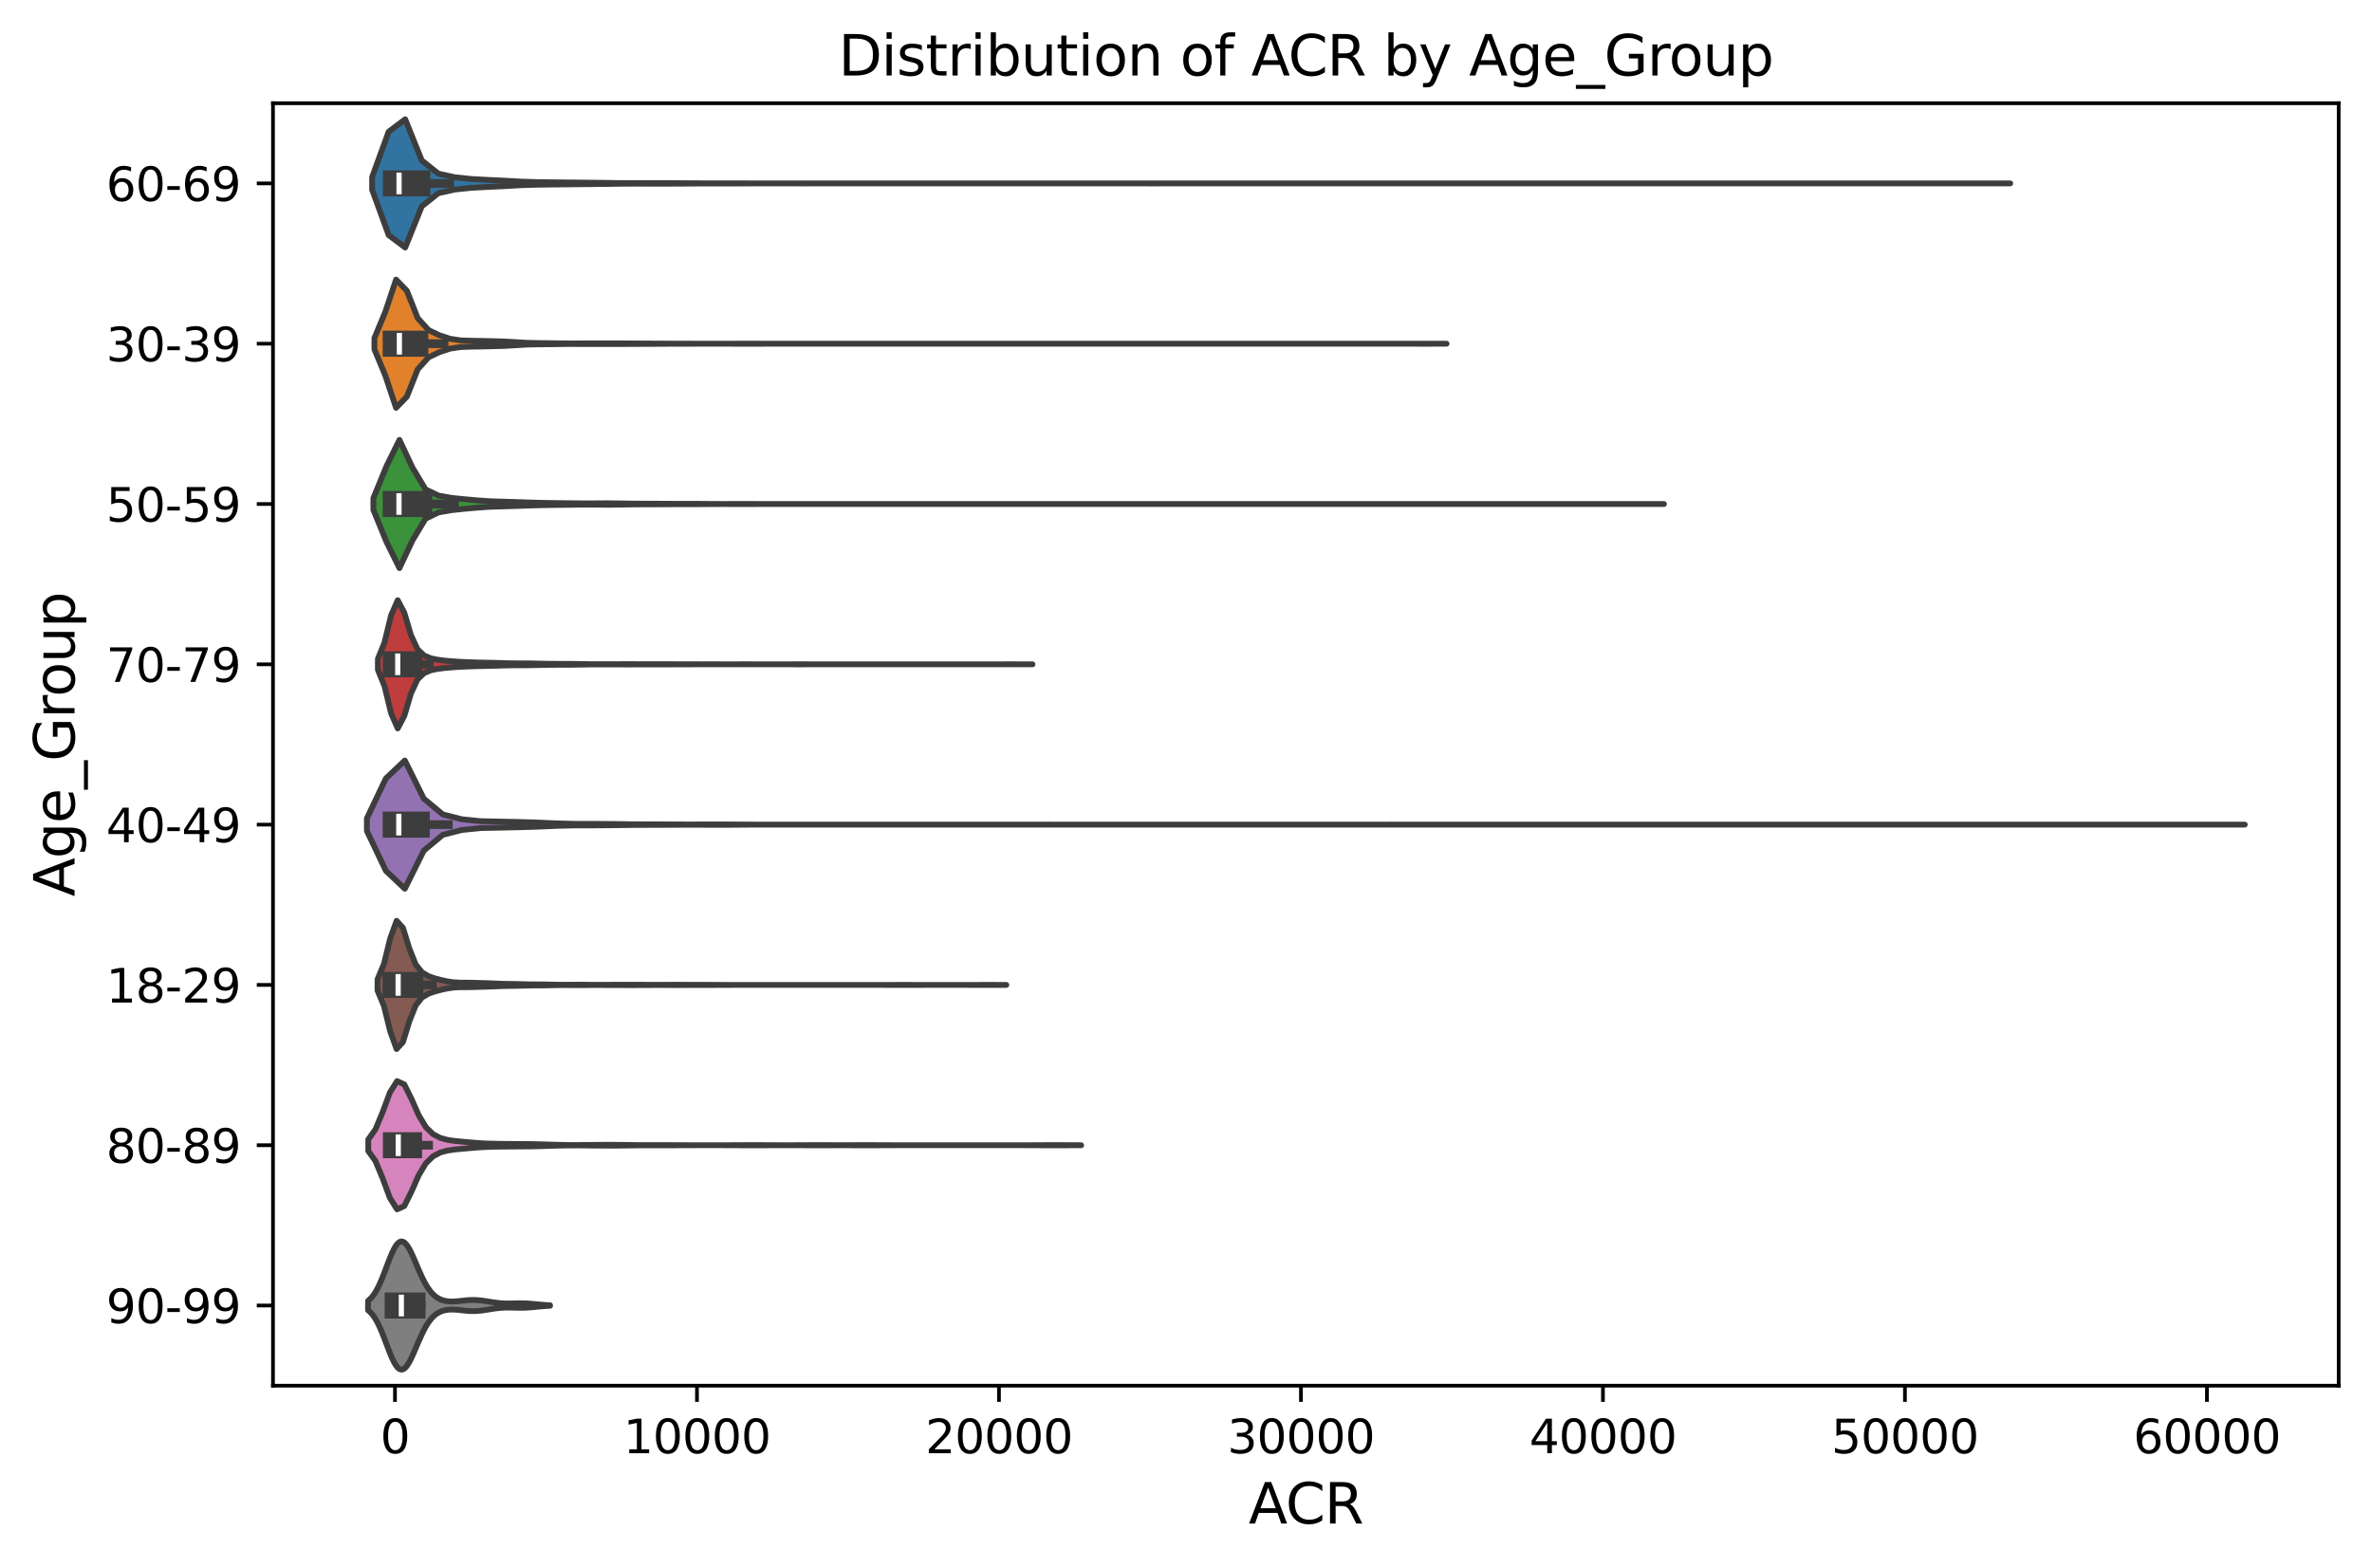 <?xml version="1.0" encoding="utf-8" standalone="no"?>
<!DOCTYPE svg PUBLIC "-//W3C//DTD SVG 1.1//EN"
  "http://www.w3.org/Graphics/SVG/1.1/DTD/svg11.dtd">
<svg xmlns:xlink="http://www.w3.org/1999/xlink" width="512.593pt" height="339.01pt" viewBox="0 0 512.593 339.01" xmlns="http://www.w3.org/2000/svg" version="1.1">
 <defs>
  <style type="text/css">*{stroke-linejoin: round; stroke-linecap: butt}</style>
 </defs>
 <g id="figure_1">
  <g id="patch_1">
   <path d="M 0 339.01 
L 512.593 339.01 
L 512.593 0 
L 0 0 
z
" style="fill: #ffffff"/>
  </g>
  <g id="axes_1">
   <g id="patch_2">
    <path d="M 58.993 299.518 
L 505.393 299.518 
L 505.393 22.318 
L 58.993 22.318 
z
" style="fill: #ffffff"/>
   </g>
   <g id="PolyCollection_1">
    <defs>
     <path id="m1970711ada" d="M 80.416 -297.992 
L 80.416 -300.742 
L 83.992 -310.547 
L 87.567 -313.227 
L 91.143 -304.337 
L 94.719 -301.487 
L 98.295 -300.692 
L 101.871 -300.323 
L 105.446 -300.13 
L 109.022 -299.96 
L 112.598 -299.757 
L 116.174 -299.647 
L 119.75 -299.605 
L 123.325 -299.57 
L 126.901 -299.534 
L 130.477 -299.497 
L 134.053 -299.44 
L 137.629 -299.426 
L 141.204 -299.439 
L 144.78 -299.431 
L 148.356 -299.412 
L 151.932 -299.391 
L 155.508 -299.392 
L 159.083 -299.39 
L 162.659 -299.375 
L 166.235 -299.368 
L 169.811 -299.37 
L 173.387 -299.377 
L 176.962 -299.373 
L 180.538 -299.368 
L 184.114 -299.367 
L 187.69 -299.367 
L 191.266 -299.367 
L 194.841 -299.367 
L 198.417 -299.367 
L 201.993 -299.367 
L 205.569 -299.367 
L 209.145 -299.367 
L 212.72 -299.368 
L 216.296 -299.373 
L 219.872 -299.37 
L 223.448 -299.367 
L 227.024 -299.367 
L 230.599 -299.367 
L 234.175 -299.367 
L 237.751 -299.367 
L 241.327 -299.367 
L 244.903 -299.369 
L 248.478 -299.376 
L 252.054 -299.375 
L 255.63 -299.368 
L 259.206 -299.367 
L 262.782 -299.371 
L 266.357 -299.372 
L 269.933 -299.368 
L 273.509 -299.367 
L 277.085 -299.367 
L 280.661 -299.367 
L 284.236 -299.367 
L 287.812 -299.367 
L 291.388 -299.367 
L 294.964 -299.367 
L 298.54 -299.367 
L 302.115 -299.367 
L 305.691 -299.367 
L 309.267 -299.367 
L 312.843 -299.367 
L 316.419 -299.367 
L 319.994 -299.367 
L 323.57 -299.367 
L 327.146 -299.367 
L 330.722 -299.367 
L 334.298 -299.367 
L 337.873 -299.37 
L 341.449 -299.372 
L 345.025 -299.368 
L 348.601 -299.367 
L 352.177 -299.367 
L 355.752 -299.367 
L 359.328 -299.367 
L 362.904 -299.367 
L 366.48 -299.367 
L 370.056 -299.367 
L 373.631 -299.367 
L 377.207 -299.367 
L 380.783 -299.367 
L 384.359 -299.367 
L 387.935 -299.367 
L 391.51 -299.367 
L 395.086 -299.367 
L 398.662 -299.367 
L 402.238 -299.367 
L 405.814 -299.367 
L 409.389 -299.367 
L 412.965 -299.367 
L 416.541 -299.367 
L 420.117 -299.367 
L 423.693 -299.367 
L 427.268 -299.371 
L 430.844 -299.372 
L 434.42 -299.368 
L 434.42 -299.366 
L 434.42 -299.366 
L 430.844 -299.362 
L 427.268 -299.363 
L 423.693 -299.366 
L 420.117 -299.367 
L 416.541 -299.367 
L 412.965 -299.367 
L 409.389 -299.367 
L 405.814 -299.367 
L 402.238 -299.367 
L 398.662 -299.367 
L 395.086 -299.367 
L 391.51 -299.367 
L 387.935 -299.367 
L 384.359 -299.367 
L 380.783 -299.367 
L 377.207 -299.367 
L 373.631 -299.367 
L 370.056 -299.367 
L 366.48 -299.367 
L 362.904 -299.367 
L 359.328 -299.367 
L 355.752 -299.367 
L 352.177 -299.367 
L 348.601 -299.367 
L 345.025 -299.366 
L 341.449 -299.362 
L 337.873 -299.363 
L 334.298 -299.367 
L 330.722 -299.367 
L 327.146 -299.367 
L 323.57 -299.367 
L 319.994 -299.367 
L 316.419 -299.367 
L 312.843 -299.367 
L 309.267 -299.367 
L 305.691 -299.367 
L 302.115 -299.367 
L 298.54 -299.367 
L 294.964 -299.367 
L 291.388 -299.367 
L 287.812 -299.367 
L 284.236 -299.367 
L 280.661 -299.367 
L 277.085 -299.367 
L 273.509 -299.367 
L 269.933 -299.366 
L 266.357 -299.362 
L 262.782 -299.363 
L 259.206 -299.366 
L 255.63 -299.366 
L 252.054 -299.359 
L 248.478 -299.358 
L 244.903 -299.365 
L 241.327 -299.367 
L 237.751 -299.367 
L 234.175 -299.367 
L 230.599 -299.367 
L 227.024 -299.367 
L 223.448 -299.367 
L 219.872 -299.364 
L 216.296 -299.361 
L 212.72 -299.365 
L 209.145 -299.367 
L 205.569 -299.367 
L 201.993 -299.367 
L 198.417 -299.367 
L 194.841 -299.367 
L 191.266 -299.367 
L 187.69 -299.367 
L 184.114 -299.367 
L 180.538 -299.366 
L 176.962 -299.361 
L 173.387 -299.357 
L 169.811 -299.363 
L 166.235 -299.366 
L 162.659 -299.359 
L 159.083 -299.344 
L 155.508 -299.342 
L 151.932 -299.342 
L 148.356 -299.322 
L 144.78 -299.302 
L 141.204 -299.295 
L 137.629 -299.307 
L 134.053 -299.294 
L 130.477 -299.237 
L 126.901 -299.2 
L 123.325 -299.164 
L 119.75 -299.128 
L 116.174 -299.086 
L 112.598 -298.977 
L 109.022 -298.774 
L 105.446 -298.604 
L 101.871 -298.411 
L 98.295 -298.042 
L 94.719 -297.246 
L 91.143 -294.397 
L 87.567 -285.507 
L 83.992 -288.187 
L 80.416 -297.992 
z
" style="stroke: #3d3d3d; stroke-width: 1.25"/>
    </defs>
    <g clip-path="url(#pdfc662a2c9)">
     <use xlink:href="#m1970711ada" x="0" y="339.01" style="fill: #3274a1; stroke: #3d3d3d; stroke-width: 1.25"/>
    </g>
   </g>
   <g id="PolyCollection_2">
    <defs>
     <path id="mb927a571d6" d="M 80.909 -263.498 
L 80.909 -265.935 
L 83.25 -271.561 
L 85.59 -278.577 
L 87.931 -276.154 
L 90.271 -270.244 
L 92.611 -267.659 
L 94.952 -266.543 
L 97.292 -265.775 
L 99.633 -265.43 
L 101.973 -265.358 
L 104.313 -265.319 
L 106.654 -265.26 
L 108.994 -265.199 
L 111.335 -265.063 
L 113.675 -264.92 
L 116.015 -264.861 
L 118.356 -264.842 
L 120.696 -264.809 
L 123.037 -264.78 
L 125.377 -264.784 
L 127.717 -264.795 
L 130.058 -264.793 
L 132.398 -264.792 
L 134.739 -264.788 
L 137.079 -264.775 
L 139.42 -264.762 
L 141.76 -264.754 
L 144.1 -264.741 
L 146.441 -264.732 
L 148.781 -264.731 
L 151.122 -264.724 
L 153.462 -264.718 
L 155.802 -264.718 
L 158.143 -264.726 
L 160.483 -264.736 
L 162.824 -264.736 
L 165.164 -264.726 
L 167.504 -264.719 
L 169.845 -264.717 
L 172.185 -264.717 
L 174.526 -264.717 
L 176.866 -264.717 
L 179.206 -264.717 
L 181.547 -264.717 
L 183.887 -264.717 
L 186.228 -264.717 
L 188.568 -264.717 
L 190.908 -264.717 
L 193.249 -264.717 
L 195.589 -264.717 
L 197.93 -264.717 
L 200.27 -264.717 
L 202.611 -264.717 
L 204.951 -264.717 
L 207.291 -264.717 
L 209.632 -264.717 
L 211.972 -264.717 
L 214.313 -264.717 
L 216.653 -264.717 
L 218.993 -264.717 
L 221.334 -264.717 
L 223.674 -264.717 
L 226.015 -264.717 
L 228.355 -264.717 
L 230.695 -264.717 
L 233.036 -264.717 
L 235.376 -264.717 
L 237.717 -264.717 
L 240.057 -264.717 
L 242.397 -264.717 
L 244.738 -264.717 
L 247.078 -264.717 
L 249.419 -264.717 
L 251.759 -264.717 
L 254.1 -264.717 
L 256.44 -264.717 
L 258.78 -264.717 
L 261.121 -264.717 
L 263.461 -264.717 
L 265.802 -264.717 
L 268.142 -264.717 
L 270.482 -264.717 
L 272.823 -264.717 
L 275.163 -264.717 
L 277.504 -264.717 
L 279.844 -264.717 
L 282.184 -264.717 
L 284.525 -264.717 
L 286.865 -264.717 
L 289.206 -264.717 
L 291.546 -264.717 
L 293.886 -264.717 
L 296.227 -264.717 
L 298.567 -264.717 
L 300.908 -264.717 
L 303.248 -264.718 
L 305.588 -264.723 
L 307.929 -264.729 
L 310.269 -264.725 
L 312.61 -264.719 
L 312.61 -264.715 
L 312.61 -264.715 
L 310.269 -264.709 
L 307.929 -264.704 
L 305.588 -264.71 
L 303.248 -264.716 
L 300.908 -264.717 
L 298.567 -264.717 
L 296.227 -264.717 
L 293.886 -264.717 
L 291.546 -264.717 
L 289.206 -264.717 
L 286.865 -264.717 
L 284.525 -264.717 
L 282.184 -264.717 
L 279.844 -264.717 
L 277.504 -264.717 
L 275.163 -264.717 
L 272.823 -264.717 
L 270.482 -264.717 
L 268.142 -264.717 
L 265.802 -264.717 
L 263.461 -264.717 
L 261.121 -264.717 
L 258.78 -264.717 
L 256.44 -264.717 
L 254.1 -264.717 
L 251.759 -264.717 
L 249.419 -264.717 
L 247.078 -264.717 
L 244.738 -264.717 
L 242.397 -264.717 
L 240.057 -264.717 
L 237.717 -264.717 
L 235.376 -264.717 
L 233.036 -264.717 
L 230.695 -264.717 
L 228.355 -264.717 
L 226.015 -264.717 
L 223.674 -264.717 
L 221.334 -264.717 
L 218.993 -264.717 
L 216.653 -264.717 
L 214.313 -264.717 
L 211.972 -264.717 
L 209.632 -264.717 
L 207.291 -264.717 
L 204.951 -264.717 
L 202.611 -264.717 
L 200.27 -264.717 
L 197.93 -264.717 
L 195.589 -264.717 
L 193.249 -264.717 
L 190.908 -264.717 
L 188.568 -264.717 
L 186.228 -264.717 
L 183.887 -264.717 
L 181.547 -264.717 
L 179.206 -264.717 
L 176.866 -264.717 
L 174.526 -264.717 
L 172.185 -264.717 
L 169.845 -264.717 
L 167.504 -264.715 
L 165.164 -264.708 
L 162.824 -264.697 
L 160.483 -264.698 
L 158.143 -264.708 
L 155.802 -264.715 
L 153.462 -264.716 
L 151.122 -264.71 
L 148.781 -264.703 
L 146.441 -264.701 
L 144.1 -264.693 
L 141.76 -264.68 
L 139.42 -264.671 
L 137.079 -264.659 
L 134.739 -264.645 
L 132.398 -264.641 
L 130.058 -264.641 
L 127.717 -264.639 
L 125.377 -264.649 
L 123.037 -264.654 
L 120.696 -264.625 
L 118.356 -264.592 
L 116.015 -264.573 
L 113.675 -264.514 
L 111.335 -264.371 
L 108.994 -264.234 
L 106.654 -264.173 
L 104.313 -264.115 
L 101.973 -264.076 
L 99.633 -264.004 
L 97.292 -263.659 
L 94.952 -262.891 
L 92.611 -261.775 
L 90.271 -259.189 
L 87.931 -253.28 
L 85.59 -250.857 
L 83.25 -257.873 
L 80.909 -263.498 
z
" style="stroke: #3d3d3d; stroke-width: 1.25"/>
    </defs>
    <g clip-path="url(#pdfc662a2c9)">
     <use xlink:href="#mb927a571d6" x="0" y="339.01" style="fill: #e1812c; stroke: #3d3d3d; stroke-width: 1.25"/>
    </g>
   </g>
   <g id="PolyCollection_3">
    <defs>
     <path id="m50afe03916" d="M 80.687 -228.813 
L 80.687 -231.32 
L 83.504 -238.218 
L 86.321 -243.927 
L 89.138 -237.936 
L 91.955 -233.241 
L 94.773 -231.887 
L 97.59 -231.388 
L 100.407 -231.102 
L 103.224 -230.85 
L 106.041 -230.66 
L 108.859 -230.577 
L 111.676 -230.492 
L 114.493 -230.395 
L 117.31 -230.319 
L 120.127 -230.273 
L 122.944 -230.244 
L 125.762 -230.208 
L 128.579 -230.213 
L 131.396 -230.232 
L 134.213 -230.194 
L 137.03 -230.156 
L 139.847 -230.137 
L 142.665 -230.132 
L 145.482 -230.116 
L 148.299 -230.11 
L 151.116 -230.107 
L 153.933 -230.082 
L 156.75 -230.076 
L 159.568 -230.087 
L 162.385 -230.083 
L 165.202 -230.071 
L 168.019 -230.067 
L 170.836 -230.069 
L 173.653 -230.074 
L 176.471 -230.075 
L 179.288 -230.073 
L 182.105 -230.068 
L 184.922 -230.067 
L 187.739 -230.068 
L 190.557 -230.072 
L 193.374 -230.072 
L 196.191 -230.068 
L 199.008 -230.067 
L 201.825 -230.067 
L 204.642 -230.067 
L 207.46 -230.067 
L 210.277 -230.067 
L 213.094 -230.067 
L 215.911 -230.07 
L 218.728 -230.073 
L 221.545 -230.07 
L 224.363 -230.067 
L 227.18 -230.067 
L 229.997 -230.067 
L 232.814 -230.067 
L 235.631 -230.067 
L 238.448 -230.067 
L 241.266 -230.067 
L 244.083 -230.067 
L 246.9 -230.067 
L 249.717 -230.07 
L 252.534 -230.073 
L 255.351 -230.069 
L 258.169 -230.067 
L 260.986 -230.067 
L 263.803 -230.067 
L 266.62 -230.067 
L 269.437 -230.067 
L 272.254 -230.067 
L 275.072 -230.067 
L 277.889 -230.067 
L 280.706 -230.067 
L 283.523 -230.067 
L 286.34 -230.067 
L 289.158 -230.067 
L 291.975 -230.067 
L 294.792 -230.067 
L 297.609 -230.067 
L 300.426 -230.067 
L 303.243 -230.067 
L 306.061 -230.067 
L 308.878 -230.067 
L 311.695 -230.067 
L 314.512 -230.067 
L 317.329 -230.067 
L 320.146 -230.067 
L 322.964 -230.067 
L 325.781 -230.067 
L 328.598 -230.067 
L 331.415 -230.067 
L 334.232 -230.067 
L 337.049 -230.067 
L 339.867 -230.067 
L 342.684 -230.067 
L 345.501 -230.067 
L 348.318 -230.067 
L 351.135 -230.069 
L 353.952 -230.072 
L 356.77 -230.071 
L 359.587 -230.068 
L 359.587 -230.066 
L 359.587 -230.066 
L 356.77 -230.062 
L 353.952 -230.061 
L 351.135 -230.065 
L 348.318 -230.067 
L 345.501 -230.067 
L 342.684 -230.067 
L 339.867 -230.067 
L 337.049 -230.067 
L 334.232 -230.067 
L 331.415 -230.067 
L 328.598 -230.067 
L 325.781 -230.067 
L 322.964 -230.067 
L 320.146 -230.067 
L 317.329 -230.067 
L 314.512 -230.067 
L 311.695 -230.067 
L 308.878 -230.067 
L 306.061 -230.067 
L 303.243 -230.067 
L 300.426 -230.067 
L 297.609 -230.067 
L 294.792 -230.067 
L 291.975 -230.067 
L 289.158 -230.067 
L 286.34 -230.067 
L 283.523 -230.067 
L 280.706 -230.067 
L 277.889 -230.067 
L 275.072 -230.067 
L 272.254 -230.067 
L 269.437 -230.067 
L 266.62 -230.067 
L 263.803 -230.067 
L 260.986 -230.067 
L 258.169 -230.067 
L 255.351 -230.065 
L 252.534 -230.061 
L 249.717 -230.063 
L 246.9 -230.066 
L 244.083 -230.067 
L 241.266 -230.067 
L 238.448 -230.067 
L 235.631 -230.067 
L 232.814 -230.067 
L 229.997 -230.067 
L 227.18 -230.067 
L 224.363 -230.067 
L 221.545 -230.064 
L 218.728 -230.061 
L 215.911 -230.064 
L 213.094 -230.067 
L 210.277 -230.067 
L 207.46 -230.067 
L 204.642 -230.067 
L 201.825 -230.067 
L 199.008 -230.067 
L 196.191 -230.066 
L 193.374 -230.062 
L 190.557 -230.062 
L 187.739 -230.066 
L 184.922 -230.067 
L 182.105 -230.065 
L 179.288 -230.061 
L 176.471 -230.059 
L 173.653 -230.06 
L 170.836 -230.065 
L 168.019 -230.066 
L 165.202 -230.062 
L 162.385 -230.051 
L 159.568 -230.046 
L 156.75 -230.058 
L 153.933 -230.051 
L 151.116 -230.027 
L 148.299 -230.024 
L 145.482 -230.018 
L 142.665 -230.002 
L 139.847 -229.997 
L 137.03 -229.978 
L 134.213 -229.939 
L 131.396 -229.902 
L 128.579 -229.921 
L 125.762 -229.926 
L 122.944 -229.889 
L 120.127 -229.861 
L 117.31 -229.815 
L 114.493 -229.739 
L 111.676 -229.642 
L 108.859 -229.557 
L 106.041 -229.474 
L 103.224 -229.284 
L 100.407 -229.032 
L 97.59 -228.745 
L 94.773 -228.247 
L 91.955 -226.892 
L 89.138 -222.198 
L 86.321 -216.207 
L 83.504 -221.915 
L 80.687 -228.813 
z
" style="stroke: #3d3d3d; stroke-width: 1.25"/>
    </defs>
    <g clip-path="url(#pdfc662a2c9)">
     <use xlink:href="#m50afe03916" x="0" y="339.01" style="fill: #3a923a; stroke: #3d3d3d; stroke-width: 1.25"/>
    </g>
   </g>
   <g id="PolyCollection_4">
    <defs>
     <path id="m5ced03d985" d="M 81.661 -194.229 
L 81.661 -196.604 
L 83.09 -200.128 
L 84.519 -206.017 
L 85.948 -209.277 
L 87.377 -206.564 
L 88.805 -201.73 
L 90.234 -198.659 
L 91.663 -197.311 
L 93.092 -196.718 
L 94.521 -196.42 
L 95.95 -196.234 
L 97.379 -196.101 
L 98.808 -196 
L 100.237 -195.923 
L 101.666 -195.864 
L 103.095 -195.82 
L 104.524 -195.788 
L 105.952 -195.76 
L 107.381 -195.725 
L 108.81 -195.679 
L 110.239 -195.64 
L 111.668 -195.627 
L 113.097 -195.63 
L 114.526 -195.618 
L 115.955 -195.587 
L 117.384 -195.554 
L 118.813 -195.533 
L 120.242 -195.522 
L 121.67 -195.516 
L 123.099 -195.512 
L 124.528 -195.5 
L 125.957 -195.476 
L 127.386 -195.454 
L 128.815 -195.444 
L 130.244 -195.443 
L 131.673 -195.445 
L 133.102 -195.45 
L 134.531 -195.455 
L 135.96 -195.458 
L 137.388 -195.454 
L 138.817 -195.445 
L 140.246 -195.442 
L 141.675 -195.444 
L 143.104 -195.445 
L 144.533 -195.444 
L 145.962 -195.441 
L 147.391 -195.435 
L 148.82 -195.43 
L 150.249 -195.427 
L 151.678 -195.426 
L 153.107 -195.427 
L 154.535 -195.428 
L 155.964 -195.426 
L 157.393 -195.425 
L 158.822 -195.425 
L 160.251 -195.427 
L 161.68 -195.427 
L 163.109 -195.425 
L 164.538 -195.421 
L 165.967 -195.418 
L 167.396 -195.417 
L 168.825 -195.418 
L 170.253 -195.422 
L 171.682 -195.428 
L 173.111 -195.43 
L 174.54 -195.426 
L 175.969 -195.42 
L 177.398 -195.417 
L 178.827 -195.417 
L 180.256 -195.417 
L 181.685 -195.417 
L 183.114 -195.417 
L 184.543 -195.417 
L 185.971 -195.417 
L 187.4 -195.417 
L 188.829 -195.417 
L 190.258 -195.417 
L 191.687 -195.417 
L 193.116 -195.417 
L 194.545 -195.417 
L 195.974 -195.417 
L 197.403 -195.417 
L 198.832 -195.417 
L 200.261 -195.417 
L 201.69 -195.417 
L 203.118 -195.417 
L 204.547 -195.417 
L 205.976 -195.417 
L 207.405 -195.417 
L 208.834 -195.417 
L 210.263 -195.417 
L 211.692 -195.417 
L 213.121 -195.418 
L 214.55 -195.421 
L 215.979 -195.424 
L 217.408 -195.427 
L 218.836 -195.427 
L 220.265 -195.424 
L 221.694 -195.42 
L 223.123 -195.418 
L 223.123 -195.416 
L 223.123 -195.416 
L 221.694 -195.413 
L 220.265 -195.41 
L 218.836 -195.407 
L 217.408 -195.407 
L 215.979 -195.409 
L 214.55 -195.413 
L 213.121 -195.416 
L 211.692 -195.417 
L 210.263 -195.417 
L 208.834 -195.417 
L 207.405 -195.417 
L 205.976 -195.417 
L 204.547 -195.417 
L 203.118 -195.417 
L 201.69 -195.417 
L 200.261 -195.417 
L 198.832 -195.417 
L 197.403 -195.417 
L 195.974 -195.417 
L 194.545 -195.417 
L 193.116 -195.417 
L 191.687 -195.417 
L 190.258 -195.417 
L 188.829 -195.417 
L 187.4 -195.417 
L 185.971 -195.417 
L 184.543 -195.417 
L 183.114 -195.417 
L 181.685 -195.417 
L 180.256 -195.417 
L 178.827 -195.417 
L 177.398 -195.416 
L 175.969 -195.414 
L 174.54 -195.408 
L 173.111 -195.403 
L 171.682 -195.405 
L 170.253 -195.411 
L 168.825 -195.415 
L 167.396 -195.416 
L 165.967 -195.416 
L 164.538 -195.413 
L 163.109 -195.409 
L 161.68 -195.407 
L 160.251 -195.406 
L 158.822 -195.408 
L 157.393 -195.409 
L 155.964 -195.408 
L 154.535 -195.406 
L 153.107 -195.407 
L 151.678 -195.408 
L 150.249 -195.407 
L 148.82 -195.404 
L 147.391 -195.398 
L 145.962 -195.393 
L 144.533 -195.39 
L 143.104 -195.388 
L 141.675 -195.389 
L 140.246 -195.392 
L 138.817 -195.388 
L 137.388 -195.38 
L 135.96 -195.376 
L 134.531 -195.379 
L 133.102 -195.384 
L 131.673 -195.389 
L 130.244 -195.391 
L 128.815 -195.39 
L 127.386 -195.38 
L 125.957 -195.357 
L 124.528 -195.334 
L 123.099 -195.321 
L 121.67 -195.318 
L 120.242 -195.312 
L 118.813 -195.301 
L 117.384 -195.279 
L 115.955 -195.247 
L 114.526 -195.215 
L 113.097 -195.204 
L 111.668 -195.207 
L 110.239 -195.194 
L 108.81 -195.155 
L 107.381 -195.109 
L 105.952 -195.074 
L 104.524 -195.045 
L 103.095 -195.014 
L 101.666 -194.97 
L 100.237 -194.911 
L 98.808 -194.834 
L 97.379 -194.733 
L 95.95 -194.599 
L 94.521 -194.414 
L 93.092 -194.116 
L 91.663 -193.523 
L 90.234 -192.175 
L 88.805 -189.104 
L 87.377 -184.27 
L 85.948 -181.557 
L 84.519 -184.817 
L 83.09 -190.706 
L 81.661 -194.229 
z
" style="stroke: #3d3d3d; stroke-width: 1.25"/>
    </defs>
    <g clip-path="url(#pdfc662a2c9)">
     <use xlink:href="#m5ced03d985" x="0" y="339.01" style="fill: #c03d3e; stroke: #3d3d3d; stroke-width: 1.25"/>
    </g>
   </g>
   <g id="PolyCollection_5">
    <defs>
     <path id="m4d5bf712aa" d="M 79.284 -159.409 
L 79.284 -162.125 
L 83.384 -170.742 
L 87.483 -174.627 
L 91.582 -166.386 
L 95.681 -162.981 
L 99.78 -161.93 
L 103.879 -161.512 
L 107.979 -161.432 
L 112.078 -161.34 
L 116.177 -161.217 
L 120.276 -161.037 
L 124.375 -160.936 
L 128.474 -160.934 
L 132.574 -160.902 
L 136.673 -160.848 
L 140.772 -160.831 
L 144.871 -160.816 
L 148.97 -160.798 
L 153.069 -160.811 
L 157.169 -160.814 
L 161.268 -160.782 
L 165.367 -160.768 
L 169.466 -160.767 
L 173.565 -160.767 
L 177.665 -160.767 
L 181.764 -160.767 
L 185.863 -160.769 
L 189.962 -160.775 
L 194.061 -160.772 
L 198.16 -160.769 
L 202.26 -160.775 
L 206.359 -160.773 
L 210.458 -160.768 
L 214.557 -160.767 
L 218.656 -160.767 
L 222.755 -160.77 
L 226.855 -160.776 
L 230.954 -160.77 
L 235.053 -160.768 
L 239.152 -160.774 
L 243.251 -160.774 
L 247.35 -160.768 
L 251.45 -160.767 
L 255.549 -160.767 
L 259.648 -160.767 
L 263.747 -160.767 
L 267.846 -160.767 
L 271.946 -160.767 
L 276.045 -160.767 
L 280.144 -160.767 
L 284.243 -160.767 
L 288.342 -160.767 
L 292.441 -160.767 
L 296.541 -160.771 
L 300.64 -160.776 
L 304.739 -160.77 
L 308.838 -160.767 
L 312.937 -160.767 
L 317.036 -160.767 
L 321.136 -160.767 
L 325.235 -160.767 
L 329.334 -160.767 
L 333.433 -160.767 
L 337.532 -160.767 
L 341.631 -160.767 
L 345.731 -160.767 
L 349.83 -160.767 
L 353.929 -160.767 
L 358.028 -160.767 
L 362.127 -160.767 
L 366.226 -160.767 
L 370.326 -160.767 
L 374.425 -160.767 
L 378.524 -160.767 
L 382.623 -160.767 
L 386.722 -160.767 
L 390.822 -160.767 
L 394.921 -160.767 
L 399.02 -160.767 
L 403.119 -160.767 
L 407.218 -160.767 
L 411.317 -160.767 
L 415.417 -160.767 
L 419.516 -160.767 
L 423.615 -160.767 
L 427.714 -160.767 
L 431.813 -160.767 
L 435.912 -160.767 
L 440.012 -160.767 
L 444.111 -160.767 
L 448.21 -160.767 
L 452.309 -160.767 
L 456.408 -160.767 
L 460.507 -160.767 
L 464.607 -160.767 
L 468.706 -160.767 
L 472.805 -160.768 
L 476.904 -160.774 
L 481.003 -160.774 
L 485.103 -160.768 
L 485.103 -160.766 
L 485.103 -160.766 
L 481.003 -160.76 
L 476.904 -160.76 
L 472.805 -160.766 
L 468.706 -160.767 
L 464.607 -160.767 
L 460.507 -160.767 
L 456.408 -160.767 
L 452.309 -160.767 
L 448.21 -160.767 
L 444.111 -160.767 
L 440.012 -160.767 
L 435.912 -160.767 
L 431.813 -160.767 
L 427.714 -160.767 
L 423.615 -160.767 
L 419.516 -160.767 
L 415.417 -160.767 
L 411.317 -160.767 
L 407.218 -160.767 
L 403.119 -160.767 
L 399.02 -160.767 
L 394.921 -160.767 
L 390.822 -160.767 
L 386.722 -160.767 
L 382.623 -160.767 
L 378.524 -160.767 
L 374.425 -160.767 
L 370.326 -160.767 
L 366.226 -160.767 
L 362.127 -160.767 
L 358.028 -160.767 
L 353.929 -160.767 
L 349.83 -160.767 
L 345.731 -160.767 
L 341.631 -160.767 
L 337.532 -160.767 
L 333.433 -160.767 
L 329.334 -160.767 
L 325.235 -160.767 
L 321.136 -160.767 
L 317.036 -160.767 
L 312.937 -160.767 
L 308.838 -160.767 
L 304.739 -160.764 
L 300.64 -160.758 
L 296.541 -160.763 
L 292.441 -160.767 
L 288.342 -160.767 
L 284.243 -160.767 
L 280.144 -160.767 
L 276.045 -160.767 
L 271.946 -160.767 
L 267.846 -160.767 
L 263.747 -160.767 
L 259.648 -160.767 
L 255.549 -160.767 
L 251.45 -160.767 
L 247.35 -160.766 
L 243.251 -160.76 
L 239.152 -160.76 
L 235.053 -160.765 
L 230.954 -160.763 
L 226.855 -160.758 
L 222.755 -160.763 
L 218.656 -160.767 
L 214.557 -160.767 
L 210.458 -160.766 
L 206.359 -160.761 
L 202.26 -160.759 
L 198.16 -160.765 
L 194.061 -160.762 
L 189.962 -160.758 
L 185.863 -160.765 
L 181.764 -160.767 
L 177.665 -160.767 
L 173.565 -160.767 
L 169.466 -160.767 
L 165.367 -160.766 
L 161.268 -160.752 
L 157.169 -160.72 
L 153.069 -160.723 
L 148.97 -160.736 
L 144.871 -160.717 
L 140.772 -160.703 
L 136.673 -160.685 
L 132.574 -160.632 
L 128.474 -160.6 
L 124.375 -160.598 
L 120.276 -160.497 
L 116.177 -160.317 
L 112.078 -160.194 
L 107.979 -160.102 
L 103.879 -160.022 
L 99.78 -159.604 
L 95.681 -158.553 
L 91.582 -155.148 
L 87.483 -146.907 
L 83.384 -150.791 
L 79.284 -159.409 
z
" style="stroke: #3d3d3d; stroke-width: 1.25"/>
    </defs>
    <g clip-path="url(#pdfc662a2c9)">
     <use xlink:href="#m4d5bf712aa" x="0" y="339.01" style="fill: #9372b2; stroke: #3d3d3d; stroke-width: 1.25"/>
    </g>
   </g>
   <g id="PolyCollection_6">
    <defs>
     <path id="m28cf6bcddb" d="M 81.586 -124.888 
L 81.586 -127.346 
L 82.959 -130.637 
L 84.331 -136.183 
L 85.704 -139.977 
L 87.076 -138.471 
L 88.449 -134.03 
L 89.821 -130.567 
L 91.194 -128.841 
L 92.567 -128.024 
L 93.939 -127.546 
L 95.312 -127.181 
L 96.684 -126.878 
L 98.057 -126.682 
L 99.43 -126.613 
L 100.802 -126.609 
L 102.175 -126.587 
L 103.547 -126.544 
L 104.92 -126.508 
L 106.293 -126.463 
L 107.665 -126.403 
L 109.038 -126.354 
L 110.41 -126.334 
L 111.783 -126.315 
L 113.155 -126.276 
L 114.528 -126.242 
L 115.901 -126.232 
L 117.273 -126.227 
L 118.646 -126.204 
L 120.018 -126.172 
L 121.391 -126.154 
L 122.764 -126.155 
L 124.136 -126.166 
L 125.509 -126.169 
L 126.881 -126.156 
L 128.254 -126.141 
L 129.626 -126.139 
L 130.999 -126.146 
L 132.372 -126.153 
L 133.744 -126.157 
L 135.117 -126.161 
L 136.489 -126.162 
L 137.862 -126.157 
L 139.235 -126.151 
L 140.607 -126.147 
L 141.98 -126.142 
L 143.352 -126.142 
L 144.725 -126.15 
L 146.098 -126.156 
L 147.47 -126.151 
L 148.843 -126.143 
L 150.215 -126.142 
L 151.588 -126.143 
L 152.96 -126.14 
L 154.333 -126.133 
L 155.706 -126.125 
L 157.078 -126.119 
L 158.451 -126.117 
L 159.823 -126.117 
L 161.196 -126.117 
L 162.569 -126.117 
L 163.941 -126.117 
L 165.314 -126.117 
L 166.686 -126.117 
L 168.059 -126.117 
L 169.431 -126.117 
L 170.804 -126.117 
L 172.177 -126.117 
L 173.549 -126.117 
L 174.922 -126.117 
L 176.294 -126.117 
L 177.667 -126.117 
L 179.04 -126.117 
L 180.412 -126.117 
L 181.785 -126.117 
L 183.157 -126.117 
L 184.53 -126.117 
L 185.902 -126.117 
L 187.275 -126.117 
L 188.648 -126.117 
L 190.02 -126.117 
L 191.393 -126.118 
L 192.765 -126.121 
L 194.138 -126.126 
L 195.511 -126.127 
L 196.883 -126.124 
L 198.256 -126.12 
L 199.628 -126.118 
L 201.001 -126.117 
L 202.374 -126.117 
L 203.746 -126.117 
L 205.119 -126.117 
L 206.491 -126.117 
L 207.864 -126.117 
L 209.236 -126.118 
L 210.609 -126.12 
L 211.982 -126.124 
L 213.354 -126.127 
L 214.727 -126.126 
L 216.099 -126.122 
L 217.472 -126.118 
L 217.472 -126.115 
L 217.472 -126.115 
L 216.099 -126.112 
L 214.727 -126.108 
L 213.354 -126.107 
L 211.982 -126.11 
L 210.609 -126.114 
L 209.236 -126.116 
L 207.864 -126.117 
L 206.491 -126.117 
L 205.119 -126.117 
L 203.746 -126.117 
L 202.374 -126.117 
L 201.001 -126.117 
L 199.628 -126.116 
L 198.256 -126.114 
L 196.883 -126.11 
L 195.511 -126.107 
L 194.138 -126.108 
L 192.765 -126.112 
L 191.393 -126.116 
L 190.02 -126.117 
L 188.648 -126.117 
L 187.275 -126.117 
L 185.902 -126.117 
L 184.53 -126.117 
L 183.157 -126.117 
L 181.785 -126.117 
L 180.412 -126.117 
L 179.04 -126.117 
L 177.667 -126.117 
L 176.294 -126.117 
L 174.922 -126.117 
L 173.549 -126.117 
L 172.177 -126.117 
L 170.804 -126.117 
L 169.431 -126.117 
L 168.059 -126.117 
L 166.686 -126.117 
L 165.314 -126.117 
L 163.941 -126.117 
L 162.569 -126.117 
L 161.196 -126.117 
L 159.823 -126.117 
L 158.451 -126.116 
L 157.078 -126.114 
L 155.706 -126.109 
L 154.333 -126.101 
L 152.96 -126.094 
L 151.588 -126.09 
L 150.215 -126.092 
L 148.843 -126.091 
L 147.47 -126.083 
L 146.098 -126.078 
L 144.725 -126.083 
L 143.352 -126.092 
L 141.98 -126.092 
L 140.607 -126.087 
L 139.235 -126.082 
L 137.862 -126.076 
L 136.489 -126.072 
L 135.117 -126.073 
L 133.744 -126.077 
L 132.372 -126.081 
L 130.999 -126.087 
L 129.626 -126.095 
L 128.254 -126.093 
L 126.881 -126.078 
L 125.509 -126.065 
L 124.136 -126.067 
L 122.764 -126.078 
L 121.391 -126.08 
L 120.018 -126.061 
L 118.646 -126.03 
L 117.273 -126.007 
L 115.901 -126.001 
L 114.528 -125.992 
L 113.155 -125.958 
L 111.783 -125.919 
L 110.41 -125.9 
L 109.038 -125.88 
L 107.665 -125.831 
L 106.293 -125.771 
L 104.92 -125.726 
L 103.547 -125.69 
L 102.175 -125.647 
L 100.802 -125.625 
L 99.43 -125.621 
L 98.057 -125.552 
L 96.684 -125.356 
L 95.312 -125.053 
L 93.939 -124.687 
L 92.567 -124.209 
L 91.194 -123.393 
L 89.821 -121.667 
L 88.449 -118.204 
L 87.076 -113.763 
L 85.704 -112.257 
L 84.331 -116.051 
L 82.959 -121.597 
L 81.586 -124.888 
z
" style="stroke: #3d3d3d; stroke-width: 1.25"/>
    </defs>
    <g clip-path="url(#pdfc662a2c9)">
     <use xlink:href="#m28cf6bcddb" x="0" y="339.01" style="fill: #845b53; stroke: #3d3d3d; stroke-width: 1.25"/>
    </g>
   </g>
   <g id="PolyCollection_7">
    <defs>
     <path id="m5e2d488e5b" d="M 79.584 -90.223 
L 79.584 -92.711 
L 81.141 -94.901 
L 82.697 -98.639 
L 84.253 -102.852 
L 85.809 -105.327 
L 87.365 -104.615 
L 88.922 -101.49 
L 90.478 -97.961 
L 92.034 -95.369 
L 93.59 -93.854 
L 95.146 -93.045 
L 96.702 -92.623 
L 98.259 -92.397 
L 99.815 -92.247 
L 101.371 -92.107 
L 102.927 -91.973 
L 104.483 -91.87 
L 106.039 -91.81 
L 107.596 -91.78 
L 109.152 -91.761 
L 110.708 -91.747 
L 112.264 -91.737 
L 113.82 -91.727 
L 115.376 -91.706 
L 116.933 -91.669 
L 118.489 -91.62 
L 120.045 -91.571 
L 121.601 -91.533 
L 123.157 -91.512 
L 124.713 -91.509 
L 126.27 -91.519 
L 127.826 -91.534 
L 129.382 -91.549 
L 130.938 -91.559 
L 132.494 -91.56 
L 134.05 -91.548 
L 135.607 -91.526 
L 137.163 -91.503 
L 138.719 -91.489 
L 140.275 -91.487 
L 141.831 -91.492 
L 143.387 -91.494 
L 144.944 -91.49 
L 146.5 -91.482 
L 148.056 -91.474 
L 149.612 -91.469 
L 151.168 -91.468 
L 152.724 -91.467 
L 154.281 -91.467 
L 155.837 -91.468 
L 157.393 -91.471 
L 158.949 -91.477 
L 160.505 -91.486 
L 162.062 -91.493 
L 163.618 -91.493 
L 165.174 -91.487 
L 166.73 -91.478 
L 168.286 -91.472 
L 169.842 -91.47 
L 171.399 -91.472 
L 172.955 -91.478 
L 174.511 -91.486 
L 176.067 -91.493 
L 177.623 -91.493 
L 179.179 -91.487 
L 180.736 -91.48 
L 182.292 -91.478 
L 183.848 -91.483 
L 185.404 -91.49 
L 186.96 -91.494 
L 188.516 -91.491 
L 190.073 -91.483 
L 191.629 -91.475 
L 193.185 -91.47 
L 194.741 -91.468 
L 196.297 -91.467 
L 197.853 -91.467 
L 199.41 -91.467 
L 200.966 -91.467 
L 202.522 -91.467 
L 204.078 -91.467 
L 205.634 -91.467 
L 207.19 -91.467 
L 208.747 -91.467 
L 210.303 -91.467 
L 211.859 -91.467 
L 213.415 -91.467 
L 214.971 -91.467 
L 216.527 -91.467 
L 218.084 -91.467 
L 219.64 -91.467 
L 221.196 -91.469 
L 222.752 -91.472 
L 224.308 -91.479 
L 225.864 -91.488 
L 227.421 -91.494 
L 228.977 -91.492 
L 230.533 -91.485 
L 232.089 -91.476 
L 233.645 -91.471 
L 233.645 -91.463 
L 233.645 -91.463 
L 232.089 -91.458 
L 230.533 -91.449 
L 228.977 -91.442 
L 227.421 -91.44 
L 225.864 -91.446 
L 224.308 -91.454 
L 222.752 -91.461 
L 221.196 -91.465 
L 219.64 -91.466 
L 218.084 -91.467 
L 216.527 -91.467 
L 214.971 -91.467 
L 213.415 -91.467 
L 211.859 -91.467 
L 210.303 -91.467 
L 208.747 -91.467 
L 207.19 -91.467 
L 205.634 -91.467 
L 204.078 -91.467 
L 202.522 -91.467 
L 200.966 -91.467 
L 199.41 -91.467 
L 197.853 -91.467 
L 196.297 -91.467 
L 194.741 -91.466 
L 193.185 -91.464 
L 191.629 -91.459 
L 190.073 -91.451 
L 188.516 -91.443 
L 186.96 -91.44 
L 185.404 -91.444 
L 183.848 -91.451 
L 182.292 -91.455 
L 180.736 -91.453 
L 179.179 -91.447 
L 177.623 -91.441 
L 176.067 -91.441 
L 174.511 -91.448 
L 172.955 -91.456 
L 171.399 -91.462 
L 169.842 -91.464 
L 168.286 -91.462 
L 166.73 -91.456 
L 165.174 -91.447 
L 163.618 -91.441 
L 162.062 -91.441 
L 160.505 -91.448 
L 158.949 -91.456 
L 157.393 -91.463 
L 155.837 -91.466 
L 154.281 -91.467 
L 152.724 -91.467 
L 151.168 -91.466 
L 149.612 -91.464 
L 148.056 -91.46 
L 146.5 -91.452 
L 144.944 -91.444 
L 143.387 -91.44 
L 141.831 -91.442 
L 140.275 -91.446 
L 138.719 -91.444 
L 137.163 -91.431 
L 135.607 -91.408 
L 134.05 -91.386 
L 132.494 -91.374 
L 130.938 -91.375 
L 129.382 -91.385 
L 127.826 -91.4 
L 126.27 -91.415 
L 124.713 -91.425 
L 123.157 -91.421 
L 121.601 -91.401 
L 120.045 -91.362 
L 118.489 -91.313 
L 116.933 -91.265 
L 115.376 -91.228 
L 113.82 -91.207 
L 112.264 -91.197 
L 110.708 -91.187 
L 109.152 -91.172 
L 107.596 -91.154 
L 106.039 -91.124 
L 104.483 -91.064 
L 102.927 -90.961 
L 101.371 -90.827 
L 99.815 -90.687 
L 98.259 -90.536 
L 96.702 -90.311 
L 95.146 -89.888 
L 93.59 -89.079 
L 92.034 -87.565 
L 90.478 -84.973 
L 88.922 -81.444 
L 87.365 -78.318 
L 85.809 -77.607 
L 84.253 -80.082 
L 82.697 -84.295 
L 81.141 -88.033 
L 79.584 -90.223 
z
" style="stroke: #3d3d3d; stroke-width: 1.25"/>
    </defs>
    <g clip-path="url(#pdfc662a2c9)">
     <use xlink:href="#m5e2d488e5b" x="0" y="339.01" style="fill: #d684bd; stroke: #3d3d3d; stroke-width: 1.25"/>
    </g>
   </g>
   <g id="PolyCollection_8">
    <defs>
     <path id="maaac2edc05" d="M 79.538 -55.797 
L 79.538 -57.837 
L 79.935 -58.174 
L 80.332 -58.592 
L 80.73 -59.099 
L 81.127 -59.702 
L 81.524 -60.404 
L 81.921 -61.202 
L 82.319 -62.09 
L 82.716 -63.054 
L 83.113 -64.074 
L 83.51 -65.124 
L 83.908 -66.173 
L 84.305 -67.187 
L 84.702 -68.13 
L 85.1 -68.965 
L 85.497 -69.662 
L 85.894 -70.191 
L 86.291 -70.533 
L 86.689 -70.677 
L 87.086 -70.619 
L 87.483 -70.367 
L 87.88 -69.934 
L 88.278 -69.344 
L 88.675 -68.622 
L 89.072 -67.801 
L 89.47 -66.911 
L 89.867 -65.984 
L 90.264 -65.049 
L 90.661 -64.131 
L 91.059 -63.251 
L 91.456 -62.427 
L 91.853 -61.669 
L 92.25 -60.985 
L 92.648 -60.379 
L 93.045 -59.85 
L 93.442 -59.395 
L 93.84 -59.011 
L 94.237 -58.69 
L 94.634 -58.428 
L 95.031 -58.216 
L 95.429 -58.048 
L 95.826 -57.92 
L 96.223 -57.824 
L 96.62 -57.757 
L 97.018 -57.715 
L 97.415 -57.694 
L 97.812 -57.692 
L 98.21 -57.704 
L 98.607 -57.729 
L 99.004 -57.764 
L 99.401 -57.805 
L 99.799 -57.849 
L 100.196 -57.893 
L 100.593 -57.934 
L 100.991 -57.969 
L 101.388 -57.996 
L 101.785 -58.014 
L 102.182 -58.02 
L 102.58 -58.015 
L 102.977 -57.999 
L 103.374 -57.971 
L 103.771 -57.933 
L 104.169 -57.887 
L 104.566 -57.833 
L 104.963 -57.774 
L 105.361 -57.712 
L 105.758 -57.648 
L 106.155 -57.584 
L 106.552 -57.523 
L 106.95 -57.466 
L 107.347 -57.414 
L 107.744 -57.368 
L 108.141 -57.33 
L 108.539 -57.301 
L 108.936 -57.28 
L 109.333 -57.268 
L 109.731 -57.263 
L 110.128 -57.264 
L 110.525 -57.27 
L 110.922 -57.28 
L 111.32 -57.29 
L 111.717 -57.299 
L 112.114 -57.306 
L 112.511 -57.308 
L 112.909 -57.304 
L 113.306 -57.295 
L 113.703 -57.278 
L 114.101 -57.256 
L 114.498 -57.228 
L 114.895 -57.195 
L 115.292 -57.159 
L 115.69 -57.121 
L 116.087 -57.083 
L 116.484 -57.045 
L 116.881 -57.01 
L 117.279 -56.977 
L 117.676 -56.947 
L 118.073 -56.921 
L 118.471 -56.899 
L 118.868 -56.88 
L 118.868 -56.754 
L 118.868 -56.754 
L 118.471 -56.735 
L 118.073 -56.713 
L 117.676 -56.687 
L 117.279 -56.657 
L 116.881 -56.624 
L 116.484 -56.588 
L 116.087 -56.551 
L 115.69 -56.513 
L 115.292 -56.475 
L 114.895 -56.439 
L 114.498 -56.406 
L 114.101 -56.378 
L 113.703 -56.355 
L 113.306 -56.339 
L 112.909 -56.329 
L 112.511 -56.326 
L 112.114 -56.328 
L 111.717 -56.334 
L 111.32 -56.344 
L 110.922 -56.354 
L 110.525 -56.363 
L 110.128 -56.37 
L 109.731 -56.371 
L 109.333 -56.366 
L 108.936 -56.353 
L 108.539 -56.333 
L 108.141 -56.303 
L 107.744 -56.266 
L 107.347 -56.22 
L 106.95 -56.168 
L 106.552 -56.111 
L 106.155 -56.049 
L 105.758 -55.986 
L 105.361 -55.922 
L 104.963 -55.86 
L 104.566 -55.801 
L 104.169 -55.747 
L 103.771 -55.701 
L 103.374 -55.663 
L 102.977 -55.635 
L 102.58 -55.618 
L 102.182 -55.613 
L 101.785 -55.62 
L 101.388 -55.637 
L 100.991 -55.665 
L 100.593 -55.7 
L 100.196 -55.741 
L 99.799 -55.785 
L 99.401 -55.829 
L 99.004 -55.87 
L 98.607 -55.904 
L 98.21 -55.929 
L 97.812 -55.942 
L 97.415 -55.939 
L 97.018 -55.919 
L 96.62 -55.876 
L 96.223 -55.81 
L 95.826 -55.714 
L 95.429 -55.585 
L 95.031 -55.418 
L 94.634 -55.206 
L 94.237 -54.943 
L 93.84 -54.623 
L 93.442 -54.239 
L 93.045 -53.784 
L 92.648 -53.255 
L 92.25 -52.649 
L 91.853 -51.965 
L 91.456 -51.207 
L 91.059 -50.383 
L 90.661 -49.503 
L 90.264 -48.585 
L 89.867 -47.65 
L 89.47 -46.723 
L 89.072 -45.833 
L 88.675 -45.011 
L 88.278 -44.29 
L 87.88 -43.7 
L 87.483 -43.267 
L 87.086 -43.015 
L 86.689 -42.957 
L 86.291 -43.1 
L 85.894 -43.443 
L 85.497 -43.972 
L 85.1 -44.668 
L 84.702 -45.504 
L 84.305 -46.446 
L 83.908 -47.46 
L 83.51 -48.51 
L 83.113 -49.56 
L 82.716 -50.579 
L 82.319 -51.543 
L 81.921 -52.431 
L 81.524 -53.23 
L 81.127 -53.932 
L 80.73 -54.535 
L 80.332 -55.042 
L 79.935 -55.46 
L 79.538 -55.797 
z
" style="stroke: #3d3d3d; stroke-width: 1.25"/>
    </defs>
    <g clip-path="url(#pdfc662a2c9)">
     <use xlink:href="#maaac2edc05" x="0" y="339.01" style="fill: #7f7f7f; stroke: #3d3d3d; stroke-width: 1.25"/>
    </g>
   </g>
   <g id="matplotlib.axis_1">
    <g id="xtick_1">
     <g id="line2d_1">
      <defs>
       <path id="m1012246355" d="M 0 0 
L 0 3.5 
" style="stroke: #000000; stroke-width: 0.8"/>
      </defs>
      <g>
       <use xlink:href="#m1012246355" x="85.354" y="299.518" style="stroke: #000000; stroke-width: 0.8"/>
      </g>
     </g>
     <g id="text_1">
      <!-- 0 -->
      <g transform="translate(82.173 314.117) scale(0.1 -0.1)">
       <defs>
        <path id="DejaVuSans-30" d="M 2034 4250 
Q 1547 4250 1301 3770 
Q 1056 3291 1056 2328 
Q 1056 1369 1301 889 
Q 1547 409 2034 409 
Q 2525 409 2770 889 
Q 3016 1369 3016 2328 
Q 3016 3291 2770 3770 
Q 2525 4250 2034 4250 
z
M 2034 4750 
Q 2819 4750 3233 4129 
Q 3647 3509 3647 2328 
Q 3647 1150 3233 529 
Q 2819 -91 2034 -91 
Q 1250 -91 836 529 
Q 422 1150 422 2328 
Q 422 3509 836 4129 
Q 1250 4750 2034 4750 
z
" transform="scale(0.016)"/>
       </defs>
       <use xlink:href="#DejaVuSans-30"/>
      </g>
     </g>
    </g>
    <g id="xtick_2">
     <g id="line2d_2">
      <g>
       <use xlink:href="#m1012246355" x="150.616" y="299.518" style="stroke: #000000; stroke-width: 0.8"/>
      </g>
     </g>
     <g id="text_2">
      <!-- 10000 -->
      <g transform="translate(134.709 314.117) scale(0.1 -0.1)">
       <defs>
        <path id="DejaVuSans-31" d="M 794 531 
L 1825 531 
L 1825 4091 
L 703 3866 
L 703 4441 
L 1819 4666 
L 2450 4666 
L 2450 531 
L 3481 531 
L 3481 0 
L 794 0 
L 794 531 
z
" transform="scale(0.016)"/>
       </defs>
       <use xlink:href="#DejaVuSans-31"/>
       <use xlink:href="#DejaVuSans-30" x="63.623"/>
       <use xlink:href="#DejaVuSans-30" x="127.246"/>
       <use xlink:href="#DejaVuSans-30" x="190.869"/>
       <use xlink:href="#DejaVuSans-30" x="254.492"/>
      </g>
     </g>
    </g>
    <g id="xtick_3">
     <g id="line2d_3">
      <g>
       <use xlink:href="#m1012246355" x="215.877" y="299.518" style="stroke: #000000; stroke-width: 0.8"/>
      </g>
     </g>
     <g id="text_3">
      <!-- 20000 -->
      <g transform="translate(199.971 314.117) scale(0.1 -0.1)">
       <defs>
        <path id="DejaVuSans-32" d="M 1228 531 
L 3431 531 
L 3431 0 
L 469 0 
L 469 531 
Q 828 903 1448 1529 
Q 2069 2156 2228 2338 
Q 2531 2678 2651 2914 
Q 2772 3150 2772 3378 
Q 2772 3750 2511 3984 
Q 2250 4219 1831 4219 
Q 1534 4219 1204 4116 
Q 875 4013 500 3803 
L 500 4441 
Q 881 4594 1212 4672 
Q 1544 4750 1819 4750 
Q 2544 4750 2975 4387 
Q 3406 4025 3406 3419 
Q 3406 3131 3298 2873 
Q 3191 2616 2906 2266 
Q 2828 2175 2409 1742 
Q 1991 1309 1228 531 
z
" transform="scale(0.016)"/>
       </defs>
       <use xlink:href="#DejaVuSans-32"/>
       <use xlink:href="#DejaVuSans-30" x="63.623"/>
       <use xlink:href="#DejaVuSans-30" x="127.246"/>
       <use xlink:href="#DejaVuSans-30" x="190.869"/>
       <use xlink:href="#DejaVuSans-30" x="254.492"/>
      </g>
     </g>
    </g>
    <g id="xtick_4">
     <g id="line2d_4">
      <g>
       <use xlink:href="#m1012246355" x="281.138" y="299.518" style="stroke: #000000; stroke-width: 0.8"/>
      </g>
     </g>
     <g id="text_4">
      <!-- 30000 -->
      <g transform="translate(265.232 314.117) scale(0.1 -0.1)">
       <defs>
        <path id="DejaVuSans-33" d="M 2597 2516 
Q 3050 2419 3304 2112 
Q 3559 1806 3559 1356 
Q 3559 666 3084 287 
Q 2609 -91 1734 -91 
Q 1441 -91 1130 -33 
Q 819 25 488 141 
L 488 750 
Q 750 597 1062 519 
Q 1375 441 1716 441 
Q 2309 441 2620 675 
Q 2931 909 2931 1356 
Q 2931 1769 2642 2001 
Q 2353 2234 1838 2234 
L 1294 2234 
L 1294 2753 
L 1863 2753 
Q 2328 2753 2575 2939 
Q 2822 3125 2822 3475 
Q 2822 3834 2567 4026 
Q 2313 4219 1838 4219 
Q 1578 4219 1281 4162 
Q 984 4106 628 3988 
L 628 4550 
Q 988 4650 1302 4700 
Q 1616 4750 1894 4750 
Q 2613 4750 3031 4423 
Q 3450 4097 3450 3541 
Q 3450 3153 3228 2886 
Q 3006 2619 2597 2516 
z
" transform="scale(0.016)"/>
       </defs>
       <use xlink:href="#DejaVuSans-33"/>
       <use xlink:href="#DejaVuSans-30" x="63.623"/>
       <use xlink:href="#DejaVuSans-30" x="127.246"/>
       <use xlink:href="#DejaVuSans-30" x="190.869"/>
       <use xlink:href="#DejaVuSans-30" x="254.492"/>
      </g>
     </g>
    </g>
    <g id="xtick_5">
     <g id="line2d_5">
      <g>
       <use xlink:href="#m1012246355" x="346.399" y="299.518" style="stroke: #000000; stroke-width: 0.8"/>
      </g>
     </g>
     <g id="text_5">
      <!-- 40000 -->
      <g transform="translate(330.493 314.117) scale(0.1 -0.1)">
       <defs>
        <path id="DejaVuSans-34" d="M 2419 4116 
L 825 1625 
L 2419 1625 
L 2419 4116 
z
M 2253 4666 
L 3047 4666 
L 3047 1625 
L 3713 1625 
L 3713 1100 
L 3047 1100 
L 3047 0 
L 2419 0 
L 2419 1100 
L 313 1100 
L 313 1709 
L 2253 4666 
z
" transform="scale(0.016)"/>
       </defs>
       <use xlink:href="#DejaVuSans-34"/>
       <use xlink:href="#DejaVuSans-30" x="63.623"/>
       <use xlink:href="#DejaVuSans-30" x="127.246"/>
       <use xlink:href="#DejaVuSans-30" x="190.869"/>
       <use xlink:href="#DejaVuSans-30" x="254.492"/>
      </g>
     </g>
    </g>
    <g id="xtick_6">
     <g id="line2d_6">
      <g>
       <use xlink:href="#m1012246355" x="411.661" y="299.518" style="stroke: #000000; stroke-width: 0.8"/>
      </g>
     </g>
     <g id="text_6">
      <!-- 50000 -->
      <g transform="translate(395.754 314.117) scale(0.1 -0.1)">
       <defs>
        <path id="DejaVuSans-35" d="M 691 4666 
L 3169 4666 
L 3169 4134 
L 1269 4134 
L 1269 2991 
Q 1406 3038 1543 3061 
Q 1681 3084 1819 3084 
Q 2600 3084 3056 2656 
Q 3513 2228 3513 1497 
Q 3513 744 3044 326 
Q 2575 -91 1722 -91 
Q 1428 -91 1123 -41 
Q 819 9 494 109 
L 494 744 
Q 775 591 1075 516 
Q 1375 441 1709 441 
Q 2250 441 2565 725 
Q 2881 1009 2881 1497 
Q 2881 1984 2565 2268 
Q 2250 2553 1709 2553 
Q 1456 2553 1204 2497 
Q 953 2441 691 2322 
L 691 4666 
z
" transform="scale(0.016)"/>
       </defs>
       <use xlink:href="#DejaVuSans-35"/>
       <use xlink:href="#DejaVuSans-30" x="63.623"/>
       <use xlink:href="#DejaVuSans-30" x="127.246"/>
       <use xlink:href="#DejaVuSans-30" x="190.869"/>
       <use xlink:href="#DejaVuSans-30" x="254.492"/>
      </g>
     </g>
    </g>
    <g id="xtick_7">
     <g id="line2d_7">
      <g>
       <use xlink:href="#m1012246355" x="476.922" y="299.518" style="stroke: #000000; stroke-width: 0.8"/>
      </g>
     </g>
     <g id="text_7">
      <!-- 60000 -->
      <g transform="translate(461.015 314.117) scale(0.1 -0.1)">
       <defs>
        <path id="DejaVuSans-36" d="M 2113 2584 
Q 1688 2584 1439 2293 
Q 1191 2003 1191 1497 
Q 1191 994 1439 701 
Q 1688 409 2113 409 
Q 2538 409 2786 701 
Q 3034 994 3034 1497 
Q 3034 2003 2786 2293 
Q 2538 2584 2113 2584 
z
M 3366 4563 
L 3366 3988 
Q 3128 4100 2886 4159 
Q 2644 4219 2406 4219 
Q 1781 4219 1451 3797 
Q 1122 3375 1075 2522 
Q 1259 2794 1537 2939 
Q 1816 3084 2150 3084 
Q 2853 3084 3261 2657 
Q 3669 2231 3669 1497 
Q 3669 778 3244 343 
Q 2819 -91 2113 -91 
Q 1303 -91 875 529 
Q 447 1150 447 2328 
Q 447 3434 972 4092 
Q 1497 4750 2381 4750 
Q 2619 4750 2861 4703 
Q 3103 4656 3366 4563 
z
" transform="scale(0.016)"/>
       </defs>
       <use xlink:href="#DejaVuSans-36"/>
       <use xlink:href="#DejaVuSans-30" x="63.623"/>
       <use xlink:href="#DejaVuSans-30" x="127.246"/>
       <use xlink:href="#DejaVuSans-30" x="190.869"/>
       <use xlink:href="#DejaVuSans-30" x="254.492"/>
      </g>
     </g>
    </g>
    <g id="text_8">
     <!-- ACR -->
     <g transform="translate(269.835 329.314) scale(0.12 -0.12)">
      <defs>
       <path id="DejaVuSans-41" d="M 2188 4044 
L 1331 1722 
L 3047 1722 
L 2188 4044 
z
M 1831 4666 
L 2547 4666 
L 4325 0 
L 3669 0 
L 3244 1197 
L 1141 1197 
L 716 0 
L 50 0 
L 1831 4666 
z
" transform="scale(0.016)"/>
       <path id="DejaVuSans-43" d="M 4122 4306 
L 4122 3641 
Q 3803 3938 3442 4084 
Q 3081 4231 2675 4231 
Q 1875 4231 1450 3742 
Q 1025 3253 1025 2328 
Q 1025 1406 1450 917 
Q 1875 428 2675 428 
Q 3081 428 3442 575 
Q 3803 722 4122 1019 
L 4122 359 
Q 3791 134 3420 21 
Q 3050 -91 2638 -91 
Q 1578 -91 968 557 
Q 359 1206 359 2328 
Q 359 3453 968 4101 
Q 1578 4750 2638 4750 
Q 3056 4750 3426 4639 
Q 3797 4528 4122 4306 
z
" transform="scale(0.016)"/>
       <path id="DejaVuSans-52" d="M 2841 2188 
Q 3044 2119 3236 1894 
Q 3428 1669 3622 1275 
L 4263 0 
L 3584 0 
L 2988 1197 
Q 2756 1666 2539 1819 
Q 2322 1972 1947 1972 
L 1259 1972 
L 1259 0 
L 628 0 
L 628 4666 
L 2053 4666 
Q 2853 4666 3247 4331 
Q 3641 3997 3641 3322 
Q 3641 2881 3436 2590 
Q 3231 2300 2841 2188 
z
M 1259 4147 
L 1259 2491 
L 2053 2491 
Q 2509 2491 2742 2702 
Q 2975 2913 2975 3322 
Q 2975 3731 2742 3939 
Q 2509 4147 2053 4147 
L 1259 4147 
z
" transform="scale(0.016)"/>
      </defs>
      <use xlink:href="#DejaVuSans-41"/>
      <use xlink:href="#DejaVuSans-43" x="66.658"/>
      <use xlink:href="#DejaVuSans-52" x="136.482"/>
     </g>
    </g>
   </g>
   <g id="matplotlib.axis_2">
    <g id="ytick_1">
     <g id="line2d_8">
      <defs>
       <path id="m634f65114f" d="M 0 0 
L -3.5 0 
" style="stroke: #000000; stroke-width: 0.8"/>
      </defs>
      <g>
       <use xlink:href="#m634f65114f" x="58.993" y="39.643" style="stroke: #000000; stroke-width: 0.8"/>
      </g>
     </g>
     <g id="text_9">
      <!-- 60-69 -->
      <g transform="translate(22.936 43.442) scale(0.1 -0.1)">
       <defs>
        <path id="DejaVuSans-2d" d="M 313 2009 
L 1997 2009 
L 1997 1497 
L 313 1497 
L 313 2009 
z
" transform="scale(0.016)"/>
        <path id="DejaVuSans-39" d="M 703 97 
L 703 672 
Q 941 559 1184 500 
Q 1428 441 1663 441 
Q 2288 441 2617 861 
Q 2947 1281 2994 2138 
Q 2813 1869 2534 1725 
Q 2256 1581 1919 1581 
Q 1219 1581 811 2004 
Q 403 2428 403 3163 
Q 403 3881 828 4315 
Q 1253 4750 1959 4750 
Q 2769 4750 3195 4129 
Q 3622 3509 3622 2328 
Q 3622 1225 3098 567 
Q 2575 -91 1691 -91 
Q 1453 -91 1209 -44 
Q 966 3 703 97 
z
M 1959 2075 
Q 2384 2075 2632 2365 
Q 2881 2656 2881 3163 
Q 2881 3666 2632 3958 
Q 2384 4250 1959 4250 
Q 1534 4250 1286 3958 
Q 1038 3666 1038 3163 
Q 1038 2656 1286 2365 
Q 1534 2075 1959 2075 
z
" transform="scale(0.016)"/>
       </defs>
       <use xlink:href="#DejaVuSans-36"/>
       <use xlink:href="#DejaVuSans-30" x="63.623"/>
       <use xlink:href="#DejaVuSans-2d" x="127.246"/>
       <use xlink:href="#DejaVuSans-36" x="163.33"/>
       <use xlink:href="#DejaVuSans-39" x="226.953"/>
      </g>
     </g>
    </g>
    <g id="ytick_2">
     <g id="line2d_9">
      <g>
       <use xlink:href="#m634f65114f" x="58.993" y="74.293" style="stroke: #000000; stroke-width: 0.8"/>
      </g>
     </g>
     <g id="text_10">
      <!-- 30-39 -->
      <g transform="translate(22.936 78.092) scale(0.1 -0.1)">
       <use xlink:href="#DejaVuSans-33"/>
       <use xlink:href="#DejaVuSans-30" x="63.623"/>
       <use xlink:href="#DejaVuSans-2d" x="127.246"/>
       <use xlink:href="#DejaVuSans-33" x="163.33"/>
       <use xlink:href="#DejaVuSans-39" x="226.953"/>
      </g>
     </g>
    </g>
    <g id="ytick_3">
     <g id="line2d_10">
      <g>
       <use xlink:href="#m634f65114f" x="58.993" y="108.943" style="stroke: #000000; stroke-width: 0.8"/>
      </g>
     </g>
     <g id="text_11">
      <!-- 50-59 -->
      <g transform="translate(22.936 112.742) scale(0.1 -0.1)">
       <use xlink:href="#DejaVuSans-35"/>
       <use xlink:href="#DejaVuSans-30" x="63.623"/>
       <use xlink:href="#DejaVuSans-2d" x="127.246"/>
       <use xlink:href="#DejaVuSans-35" x="163.33"/>
       <use xlink:href="#DejaVuSans-39" x="226.953"/>
      </g>
     </g>
    </g>
    <g id="ytick_4">
     <g id="line2d_11">
      <g>
       <use xlink:href="#m634f65114f" x="58.993" y="143.593" style="stroke: #000000; stroke-width: 0.8"/>
      </g>
     </g>
     <g id="text_12">
      <!-- 70-79 -->
      <g transform="translate(22.936 147.392) scale(0.1 -0.1)">
       <defs>
        <path id="DejaVuSans-37" d="M 525 4666 
L 3525 4666 
L 3525 4397 
L 1831 0 
L 1172 0 
L 2766 4134 
L 525 4134 
L 525 4666 
z
" transform="scale(0.016)"/>
       </defs>
       <use xlink:href="#DejaVuSans-37"/>
       <use xlink:href="#DejaVuSans-30" x="63.623"/>
       <use xlink:href="#DejaVuSans-2d" x="127.246"/>
       <use xlink:href="#DejaVuSans-37" x="163.33"/>
       <use xlink:href="#DejaVuSans-39" x="226.953"/>
      </g>
     </g>
    </g>
    <g id="ytick_5">
     <g id="line2d_12">
      <g>
       <use xlink:href="#m634f65114f" x="58.993" y="178.243" style="stroke: #000000; stroke-width: 0.8"/>
      </g>
     </g>
     <g id="text_13">
      <!-- 40-49 -->
      <g transform="translate(22.936 182.042) scale(0.1 -0.1)">
       <use xlink:href="#DejaVuSans-34"/>
       <use xlink:href="#DejaVuSans-30" x="63.623"/>
       <use xlink:href="#DejaVuSans-2d" x="127.246"/>
       <use xlink:href="#DejaVuSans-34" x="163.33"/>
       <use xlink:href="#DejaVuSans-39" x="226.953"/>
      </g>
     </g>
    </g>
    <g id="ytick_6">
     <g id="line2d_13">
      <g>
       <use xlink:href="#m634f65114f" x="58.993" y="212.893" style="stroke: #000000; stroke-width: 0.8"/>
      </g>
     </g>
     <g id="text_14">
      <!-- 18-29 -->
      <g transform="translate(22.936 216.692) scale(0.1 -0.1)">
       <defs>
        <path id="DejaVuSans-38" d="M 2034 2216 
Q 1584 2216 1326 1975 
Q 1069 1734 1069 1313 
Q 1069 891 1326 650 
Q 1584 409 2034 409 
Q 2484 409 2743 651 
Q 3003 894 3003 1313 
Q 3003 1734 2745 1975 
Q 2488 2216 2034 2216 
z
M 1403 2484 
Q 997 2584 770 2862 
Q 544 3141 544 3541 
Q 544 4100 942 4425 
Q 1341 4750 2034 4750 
Q 2731 4750 3128 4425 
Q 3525 4100 3525 3541 
Q 3525 3141 3298 2862 
Q 3072 2584 2669 2484 
Q 3125 2378 3379 2068 
Q 3634 1759 3634 1313 
Q 3634 634 3220 271 
Q 2806 -91 2034 -91 
Q 1263 -91 848 271 
Q 434 634 434 1313 
Q 434 1759 690 2068 
Q 947 2378 1403 2484 
z
M 1172 3481 
Q 1172 3119 1398 2916 
Q 1625 2713 2034 2713 
Q 2441 2713 2670 2916 
Q 2900 3119 2900 3481 
Q 2900 3844 2670 4047 
Q 2441 4250 2034 4250 
Q 1625 4250 1398 4047 
Q 1172 3844 1172 3481 
z
" transform="scale(0.016)"/>
       </defs>
       <use xlink:href="#DejaVuSans-31"/>
       <use xlink:href="#DejaVuSans-38" x="63.623"/>
       <use xlink:href="#DejaVuSans-2d" x="127.246"/>
       <use xlink:href="#DejaVuSans-32" x="163.33"/>
       <use xlink:href="#DejaVuSans-39" x="226.953"/>
      </g>
     </g>
    </g>
    <g id="ytick_7">
     <g id="line2d_14">
      <g>
       <use xlink:href="#m634f65114f" x="58.993" y="247.543" style="stroke: #000000; stroke-width: 0.8"/>
      </g>
     </g>
     <g id="text_15">
      <!-- 80-89 -->
      <g transform="translate(22.936 251.342) scale(0.1 -0.1)">
       <use xlink:href="#DejaVuSans-38"/>
       <use xlink:href="#DejaVuSans-30" x="63.623"/>
       <use xlink:href="#DejaVuSans-2d" x="127.246"/>
       <use xlink:href="#DejaVuSans-38" x="163.33"/>
       <use xlink:href="#DejaVuSans-39" x="226.953"/>
      </g>
     </g>
    </g>
    <g id="ytick_8">
     <g id="line2d_15">
      <g>
       <use xlink:href="#m634f65114f" x="58.993" y="282.193" style="stroke: #000000; stroke-width: 0.8"/>
      </g>
     </g>
     <g id="text_16">
      <!-- 90-99 -->
      <g transform="translate(22.936 285.992) scale(0.1 -0.1)">
       <use xlink:href="#DejaVuSans-39"/>
       <use xlink:href="#DejaVuSans-30" x="63.623"/>
       <use xlink:href="#DejaVuSans-2d" x="127.246"/>
       <use xlink:href="#DejaVuSans-39" x="163.33"/>
       <use xlink:href="#DejaVuSans-39" x="226.953"/>
      </g>
     </g>
    </g>
    <g id="text_17">
     <!-- Age_Group -->
     <g transform="translate(16.106 193.787) rotate(-90) scale(0.12 -0.12)">
      <defs>
       <path id="DejaVuSans-67" d="M 2906 1791 
Q 2906 2416 2648 2759 
Q 2391 3103 1925 3103 
Q 1463 3103 1205 2759 
Q 947 2416 947 1791 
Q 947 1169 1205 825 
Q 1463 481 1925 481 
Q 2391 481 2648 825 
Q 2906 1169 2906 1791 
z
M 3481 434 
Q 3481 -459 3084 -895 
Q 2688 -1331 1869 -1331 
Q 1566 -1331 1297 -1286 
Q 1028 -1241 775 -1147 
L 775 -588 
Q 1028 -725 1275 -790 
Q 1522 -856 1778 -856 
Q 2344 -856 2625 -561 
Q 2906 -266 2906 331 
L 2906 616 
Q 2728 306 2450 153 
Q 2172 0 1784 0 
Q 1141 0 747 490 
Q 353 981 353 1791 
Q 353 2603 747 3093 
Q 1141 3584 1784 3584 
Q 2172 3584 2450 3431 
Q 2728 3278 2906 2969 
L 2906 3500 
L 3481 3500 
L 3481 434 
z
" transform="scale(0.016)"/>
       <path id="DejaVuSans-65" d="M 3597 1894 
L 3597 1613 
L 953 1613 
Q 991 1019 1311 708 
Q 1631 397 2203 397 
Q 2534 397 2845 478 
Q 3156 559 3463 722 
L 3463 178 
Q 3153 47 2828 -22 
Q 2503 -91 2169 -91 
Q 1331 -91 842 396 
Q 353 884 353 1716 
Q 353 2575 817 3079 
Q 1281 3584 2069 3584 
Q 2775 3584 3186 3129 
Q 3597 2675 3597 1894 
z
M 3022 2063 
Q 3016 2534 2758 2815 
Q 2500 3097 2075 3097 
Q 1594 3097 1305 2825 
Q 1016 2553 972 2059 
L 3022 2063 
z
" transform="scale(0.016)"/>
       <path id="DejaVuSans-5f" d="M 3263 -1063 
L 3263 -1509 
L -63 -1509 
L -63 -1063 
L 3263 -1063 
z
" transform="scale(0.016)"/>
       <path id="DejaVuSans-47" d="M 3809 666 
L 3809 1919 
L 2778 1919 
L 2778 2438 
L 4434 2438 
L 4434 434 
Q 4069 175 3628 42 
Q 3188 -91 2688 -91 
Q 1594 -91 976 548 
Q 359 1188 359 2328 
Q 359 3472 976 4111 
Q 1594 4750 2688 4750 
Q 3144 4750 3555 4637 
Q 3966 4525 4313 4306 
L 4313 3634 
Q 3963 3931 3569 4081 
Q 3175 4231 2741 4231 
Q 1884 4231 1454 3753 
Q 1025 3275 1025 2328 
Q 1025 1384 1454 906 
Q 1884 428 2741 428 
Q 3075 428 3337 486 
Q 3600 544 3809 666 
z
" transform="scale(0.016)"/>
       <path id="DejaVuSans-72" d="M 2631 2963 
Q 2534 3019 2420 3045 
Q 2306 3072 2169 3072 
Q 1681 3072 1420 2755 
Q 1159 2438 1159 1844 
L 1159 0 
L 581 0 
L 581 3500 
L 1159 3500 
L 1159 2956 
Q 1341 3275 1631 3429 
Q 1922 3584 2338 3584 
Q 2397 3584 2469 3576 
Q 2541 3569 2628 3553 
L 2631 2963 
z
" transform="scale(0.016)"/>
       <path id="DejaVuSans-6f" d="M 1959 3097 
Q 1497 3097 1228 2736 
Q 959 2375 959 1747 
Q 959 1119 1226 758 
Q 1494 397 1959 397 
Q 2419 397 2687 759 
Q 2956 1122 2956 1747 
Q 2956 2369 2687 2733 
Q 2419 3097 1959 3097 
z
M 1959 3584 
Q 2709 3584 3137 3096 
Q 3566 2609 3566 1747 
Q 3566 888 3137 398 
Q 2709 -91 1959 -91 
Q 1206 -91 779 398 
Q 353 888 353 1747 
Q 353 2609 779 3096 
Q 1206 3584 1959 3584 
z
" transform="scale(0.016)"/>
       <path id="DejaVuSans-75" d="M 544 1381 
L 544 3500 
L 1119 3500 
L 1119 1403 
Q 1119 906 1312 657 
Q 1506 409 1894 409 
Q 2359 409 2629 706 
Q 2900 1003 2900 1516 
L 2900 3500 
L 3475 3500 
L 3475 0 
L 2900 0 
L 2900 538 
Q 2691 219 2414 64 
Q 2138 -91 1772 -91 
Q 1169 -91 856 284 
Q 544 659 544 1381 
z
M 1991 3584 
L 1991 3584 
z
" transform="scale(0.016)"/>
       <path id="DejaVuSans-70" d="M 1159 525 
L 1159 -1331 
L 581 -1331 
L 581 3500 
L 1159 3500 
L 1159 2969 
Q 1341 3281 1617 3432 
Q 1894 3584 2278 3584 
Q 2916 3584 3314 3078 
Q 3713 2572 3713 1747 
Q 3713 922 3314 415 
Q 2916 -91 2278 -91 
Q 1894 -91 1617 61 
Q 1341 213 1159 525 
z
M 3116 1747 
Q 3116 2381 2855 2742 
Q 2594 3103 2138 3103 
Q 1681 3103 1420 2742 
Q 1159 2381 1159 1747 
Q 1159 1113 1420 752 
Q 1681 391 2138 391 
Q 2594 391 2855 752 
Q 3116 1113 3116 1747 
z
" transform="scale(0.016)"/>
      </defs>
      <use xlink:href="#DejaVuSans-41"/>
      <use xlink:href="#DejaVuSans-67" x="68.408"/>
      <use xlink:href="#DejaVuSans-65" x="131.885"/>
      <use xlink:href="#DejaVuSans-5f" x="193.408"/>
      <use xlink:href="#DejaVuSans-47" x="243.408"/>
      <use xlink:href="#DejaVuSans-72" x="320.898"/>
      <use xlink:href="#DejaVuSans-6f" x="359.762"/>
      <use xlink:href="#DejaVuSans-75" x="420.943"/>
      <use xlink:href="#DejaVuSans-70" x="484.322"/>
     </g>
    </g>
   </g>
   <g id="line2d_16">
    <path d="M 85.354 39.643 
L 97.176 39.643 
" clip-path="url(#pdfc662a2c9)" style="fill: none; stroke: #3d3d3d; stroke-width: 1.875; stroke-linecap: square"/>
   </g>
   <g id="line2d_17">
    <path d="M 85.543 39.643 
L 90.2 39.643 
" clip-path="url(#pdfc662a2c9)" style="fill: none; stroke: #3d3d3d; stroke-width: 5.625; stroke-linecap: square"/>
   </g>
   <g id="line2d_18">
    <path d="M 86.234 39.643 
" clip-path="url(#pdfc662a2c9)" style="fill: none; stroke: #3d3d3d; stroke-width: 1.5; stroke-linecap: square"/>
    <defs>
     <path id="mf2f496dd62" d="M 0 2.344 
L 0 -2.344 
" style="stroke: #ffffff; stroke-width: 1.125"/>
    </defs>
    <g clip-path="url(#pdfc662a2c9)">
     <use xlink:href="#mf2f496dd62" x="86.234" y="39.643" style="fill: #ffffff; stroke: #ffffff; stroke-width: 1.125"/>
    </g>
   </g>
   <g id="line2d_19">
    <path d="M 85.354 74.293 
L 95.972 74.293 
" clip-path="url(#pdfc662a2c9)" style="fill: none; stroke: #3d3d3d; stroke-width: 1.875; stroke-linecap: square"/>
   </g>
   <g id="line2d_20">
    <path d="M 85.511 74.293 
L 89.746 74.293 
" clip-path="url(#pdfc662a2c9)" style="fill: none; stroke: #3d3d3d; stroke-width: 5.625; stroke-linecap: square"/>
   </g>
   <g id="line2d_21">
    <path d="M 86.306 74.293 
" clip-path="url(#pdfc662a2c9)" style="fill: none; stroke: #3d3d3d; stroke-width: 1.5; stroke-linecap: square"/>
    <g clip-path="url(#pdfc662a2c9)">
     <use xlink:href="#mf2f496dd62" x="86.306" y="74.293" style="fill: #ffffff; stroke: #ffffff; stroke-width: 1.125"/>
    </g>
   </g>
   <g id="line2d_22">
    <path d="M 85.354 108.943 
L 98.217 108.943 
" clip-path="url(#pdfc662a2c9)" style="fill: none; stroke: #3d3d3d; stroke-width: 1.875; stroke-linecap: square"/>
   </g>
   <g id="line2d_23">
    <path d="M 85.517 108.943 
L 90.601 108.943 
" clip-path="url(#pdfc662a2c9)" style="fill: none; stroke: #3d3d3d; stroke-width: 5.625; stroke-linecap: square"/>
   </g>
   <g id="line2d_24">
    <path d="M 86.22 108.943 
" clip-path="url(#pdfc662a2c9)" style="fill: none; stroke: #3d3d3d; stroke-width: 1.5; stroke-linecap: square"/>
    <g clip-path="url(#pdfc662a2c9)">
     <use xlink:href="#mf2f496dd62" x="86.22" y="108.943" style="fill: #ffffff; stroke: #ffffff; stroke-width: 1.125"/>
    </g>
   </g>
   <g id="line2d_25">
    <path d="M 85.354 143.593 
L 92.769 143.593 
" clip-path="url(#pdfc662a2c9)" style="fill: none; stroke: #3d3d3d; stroke-width: 1.875; stroke-linecap: square"/>
   </g>
   <g id="line2d_26">
    <path d="M 85.531 143.593 
L 88.431 143.593 
" clip-path="url(#pdfc662a2c9)" style="fill: none; stroke: #3d3d3d; stroke-width: 5.625; stroke-linecap: square"/>
   </g>
   <g id="line2d_27">
    <path d="M 85.95 143.593 
" clip-path="url(#pdfc662a2c9)" style="fill: none; stroke: #3d3d3d; stroke-width: 1.5; stroke-linecap: square"/>
    <g clip-path="url(#pdfc662a2c9)">
     <use xlink:href="#mf2f496dd62" x="85.95" y="143.593" style="fill: #ffffff; stroke: #ffffff; stroke-width: 1.125"/>
    </g>
   </g>
   <g id="line2d_28">
    <path d="M 85.354 178.243 
L 96.881 178.243 
" clip-path="url(#pdfc662a2c9)" style="fill: none; stroke: #3d3d3d; stroke-width: 1.875; stroke-linecap: square"/>
   </g>
   <g id="line2d_29">
    <path d="M 85.505 178.243 
L 90.06 178.243 
" clip-path="url(#pdfc662a2c9)" style="fill: none; stroke: #3d3d3d; stroke-width: 5.625; stroke-linecap: square"/>
   </g>
   <g id="line2d_30">
    <path d="M 86.183 178.243 
" clip-path="url(#pdfc662a2c9)" style="fill: none; stroke: #3d3d3d; stroke-width: 1.5; stroke-linecap: square"/>
    <g clip-path="url(#pdfc662a2c9)">
     <use xlink:href="#mf2f496dd62" x="86.183" y="178.243" style="fill: #ffffff; stroke: #ffffff; stroke-width: 1.125"/>
    </g>
   </g>
   <g id="line2d_31">
    <path d="M 85.354 212.893 
L 93.453 212.893 
" clip-path="url(#pdfc662a2c9)" style="fill: none; stroke: #3d3d3d; stroke-width: 1.875; stroke-linecap: square"/>
   </g>
   <g id="line2d_32">
    <path d="M 85.482 212.893 
L 88.68 212.893 
" clip-path="url(#pdfc662a2c9)" style="fill: none; stroke: #3d3d3d; stroke-width: 5.625; stroke-linecap: square"/>
   </g>
   <g id="line2d_33">
    <path d="M 86.039 212.893 
" clip-path="url(#pdfc662a2c9)" style="fill: none; stroke: #3d3d3d; stroke-width: 1.5; stroke-linecap: square"/>
    <g clip-path="url(#pdfc662a2c9)">
     <use xlink:href="#mf2f496dd62" x="86.039" y="212.893" style="fill: #ffffff; stroke: #ffffff; stroke-width: 1.125"/>
    </g>
   </g>
   <g id="line2d_34">
    <path d="M 85.354 247.543 
L 92.618 247.543 
" clip-path="url(#pdfc662a2c9)" style="fill: none; stroke: #3d3d3d; stroke-width: 1.875; stroke-linecap: square"/>
   </g>
   <g id="line2d_35">
    <path d="M 85.557 247.543 
L 88.4 247.543 
" clip-path="url(#pdfc662a2c9)" style="fill: none; stroke: #3d3d3d; stroke-width: 5.625; stroke-linecap: square"/>
   </g>
   <g id="line2d_36">
    <path d="M 86.064 247.543 
" clip-path="url(#pdfc662a2c9)" style="fill: none; stroke: #3d3d3d; stroke-width: 1.5; stroke-linecap: square"/>
    <g clip-path="url(#pdfc662a2c9)">
     <use xlink:href="#mf2f496dd62" x="86.064" y="247.543" style="fill: #ffffff; stroke: #ffffff; stroke-width: 1.125"/>
    </g>
   </g>
   <g id="line2d_37">
    <path d="M 85.485 282.193 
L 91.012 282.193 
" clip-path="url(#pdfc662a2c9)" style="fill: none; stroke: #3d3d3d; stroke-width: 1.875; stroke-linecap: square"/>
   </g>
   <g id="line2d_38">
    <path d="M 85.94 282.193 
L 89.137 282.193 
" clip-path="url(#pdfc662a2c9)" style="fill: none; stroke: #3d3d3d; stroke-width: 5.625; stroke-linecap: square"/>
   </g>
   <g id="line2d_39">
    <path d="M 86.731 282.193 
" clip-path="url(#pdfc662a2c9)" style="fill: none; stroke: #3d3d3d; stroke-width: 1.5; stroke-linecap: square"/>
    <g clip-path="url(#pdfc662a2c9)">
     <use xlink:href="#mf2f496dd62" x="86.731" y="282.193" style="fill: #ffffff; stroke: #ffffff; stroke-width: 1.125"/>
    </g>
   </g>
   <g id="patch_3">
    <path d="M 58.993 299.518 
L 58.993 22.318 
" style="fill: none; stroke: #000000; stroke-width: 0.8; stroke-linejoin: miter; stroke-linecap: square"/>
   </g>
   <g id="patch_4">
    <path d="M 505.393 299.518 
L 505.393 22.318 
" style="fill: none; stroke: #000000; stroke-width: 0.8; stroke-linejoin: miter; stroke-linecap: square"/>
   </g>
   <g id="patch_5">
    <path d="M 58.993 299.518 
L 505.393 299.518 
" style="fill: none; stroke: #000000; stroke-width: 0.8; stroke-linejoin: miter; stroke-linecap: square"/>
   </g>
   <g id="patch_6">
    <path d="M 58.993 22.318 
L 505.393 22.318 
" style="fill: none; stroke: #000000; stroke-width: 0.8; stroke-linejoin: miter; stroke-linecap: square"/>
   </g>
   <g id="text_18">
    <!-- Distribution of ACR by Age_Group -->
    <g transform="translate(181.193 16.318) scale(0.12 -0.12)">
     <defs>
      <path id="DejaVuSans-44" d="M 1259 4147 
L 1259 519 
L 2022 519 
Q 2988 519 3436 956 
Q 3884 1394 3884 2338 
Q 3884 3275 3436 3711 
Q 2988 4147 2022 4147 
L 1259 4147 
z
M 628 4666 
L 1925 4666 
Q 3281 4666 3915 4102 
Q 4550 3538 4550 2338 
Q 4550 1131 3912 565 
Q 3275 0 1925 0 
L 628 0 
L 628 4666 
z
" transform="scale(0.016)"/>
      <path id="DejaVuSans-69" d="M 603 3500 
L 1178 3500 
L 1178 0 
L 603 0 
L 603 3500 
z
M 603 4863 
L 1178 4863 
L 1178 4134 
L 603 4134 
L 603 4863 
z
" transform="scale(0.016)"/>
      <path id="DejaVuSans-73" d="M 2834 3397 
L 2834 2853 
Q 2591 2978 2328 3040 
Q 2066 3103 1784 3103 
Q 1356 3103 1142 2972 
Q 928 2841 928 2578 
Q 928 2378 1081 2264 
Q 1234 2150 1697 2047 
L 1894 2003 
Q 2506 1872 2764 1633 
Q 3022 1394 3022 966 
Q 3022 478 2636 193 
Q 2250 -91 1575 -91 
Q 1294 -91 989 -36 
Q 684 19 347 128 
L 347 722 
Q 666 556 975 473 
Q 1284 391 1588 391 
Q 1994 391 2212 530 
Q 2431 669 2431 922 
Q 2431 1156 2273 1281 
Q 2116 1406 1581 1522 
L 1381 1569 
Q 847 1681 609 1914 
Q 372 2147 372 2553 
Q 372 3047 722 3315 
Q 1072 3584 1716 3584 
Q 2034 3584 2315 3537 
Q 2597 3491 2834 3397 
z
" transform="scale(0.016)"/>
      <path id="DejaVuSans-74" d="M 1172 4494 
L 1172 3500 
L 2356 3500 
L 2356 3053 
L 1172 3053 
L 1172 1153 
Q 1172 725 1289 603 
Q 1406 481 1766 481 
L 2356 481 
L 2356 0 
L 1766 0 
Q 1100 0 847 248 
Q 594 497 594 1153 
L 594 3053 
L 172 3053 
L 172 3500 
L 594 3500 
L 594 4494 
L 1172 4494 
z
" transform="scale(0.016)"/>
      <path id="DejaVuSans-62" d="M 3116 1747 
Q 3116 2381 2855 2742 
Q 2594 3103 2138 3103 
Q 1681 3103 1420 2742 
Q 1159 2381 1159 1747 
Q 1159 1113 1420 752 
Q 1681 391 2138 391 
Q 2594 391 2855 752 
Q 3116 1113 3116 1747 
z
M 1159 2969 
Q 1341 3281 1617 3432 
Q 1894 3584 2278 3584 
Q 2916 3584 3314 3078 
Q 3713 2572 3713 1747 
Q 3713 922 3314 415 
Q 2916 -91 2278 -91 
Q 1894 -91 1617 61 
Q 1341 213 1159 525 
L 1159 0 
L 581 0 
L 581 4863 
L 1159 4863 
L 1159 2969 
z
" transform="scale(0.016)"/>
      <path id="DejaVuSans-6e" d="M 3513 2113 
L 3513 0 
L 2938 0 
L 2938 2094 
Q 2938 2591 2744 2837 
Q 2550 3084 2163 3084 
Q 1697 3084 1428 2787 
Q 1159 2491 1159 1978 
L 1159 0 
L 581 0 
L 581 3500 
L 1159 3500 
L 1159 2956 
Q 1366 3272 1645 3428 
Q 1925 3584 2291 3584 
Q 2894 3584 3203 3211 
Q 3513 2838 3513 2113 
z
" transform="scale(0.016)"/>
      <path id="DejaVuSans-20" transform="scale(0.016)"/>
      <path id="DejaVuSans-66" d="M 2375 4863 
L 2375 4384 
L 1825 4384 
Q 1516 4384 1395 4259 
Q 1275 4134 1275 3809 
L 1275 3500 
L 2222 3500 
L 2222 3053 
L 1275 3053 
L 1275 0 
L 697 0 
L 697 3053 
L 147 3053 
L 147 3500 
L 697 3500 
L 697 3744 
Q 697 4328 969 4595 
Q 1241 4863 1831 4863 
L 2375 4863 
z
" transform="scale(0.016)"/>
      <path id="DejaVuSans-79" d="M 2059 -325 
Q 1816 -950 1584 -1140 
Q 1353 -1331 966 -1331 
L 506 -1331 
L 506 -850 
L 844 -850 
Q 1081 -850 1212 -737 
Q 1344 -625 1503 -206 
L 1606 56 
L 191 3500 
L 800 3500 
L 1894 763 
L 2988 3500 
L 3597 3500 
L 2059 -325 
z
" transform="scale(0.016)"/>
     </defs>
     <use xlink:href="#DejaVuSans-44"/>
     <use xlink:href="#DejaVuSans-69" x="77.002"/>
     <use xlink:href="#DejaVuSans-73" x="104.785"/>
     <use xlink:href="#DejaVuSans-74" x="156.885"/>
     <use xlink:href="#DejaVuSans-72" x="196.094"/>
     <use xlink:href="#DejaVuSans-69" x="237.207"/>
     <use xlink:href="#DejaVuSans-62" x="264.99"/>
     <use xlink:href="#DejaVuSans-75" x="328.467"/>
     <use xlink:href="#DejaVuSans-74" x="391.846"/>
     <use xlink:href="#DejaVuSans-69" x="431.055"/>
     <use xlink:href="#DejaVuSans-6f" x="458.838"/>
     <use xlink:href="#DejaVuSans-6e" x="520.02"/>
     <use xlink:href="#DejaVuSans-20" x="583.398"/>
     <use xlink:href="#DejaVuSans-6f" x="615.186"/>
     <use xlink:href="#DejaVuSans-66" x="676.367"/>
     <use xlink:href="#DejaVuSans-20" x="711.572"/>
     <use xlink:href="#DejaVuSans-41" x="743.359"/>
     <use xlink:href="#DejaVuSans-43" x="810.018"/>
     <use xlink:href="#DejaVuSans-52" x="879.842"/>
     <use xlink:href="#DejaVuSans-20" x="949.324"/>
     <use xlink:href="#DejaVuSans-62" x="981.111"/>
     <use xlink:href="#DejaVuSans-79" x="1044.588"/>
     <use xlink:href="#DejaVuSans-20" x="1103.768"/>
     <use xlink:href="#DejaVuSans-41" x="1135.555"/>
     <use xlink:href="#DejaVuSans-67" x="1203.963"/>
     <use xlink:href="#DejaVuSans-65" x="1267.439"/>
     <use xlink:href="#DejaVuSans-5f" x="1328.963"/>
     <use xlink:href="#DejaVuSans-47" x="1378.963"/>
     <use xlink:href="#DejaVuSans-72" x="1456.453"/>
     <use xlink:href="#DejaVuSans-6f" x="1495.316"/>
     <use xlink:href="#DejaVuSans-75" x="1556.498"/>
     <use xlink:href="#DejaVuSans-70" x="1619.877"/>
    </g>
   </g>
  </g>
 </g>
 <defs>
  <clipPath id="pdfc662a2c9">
   <rect x="58.993" y="22.318" width="446.4" height="277.2"/>
  </clipPath>
 </defs>
</svg>
